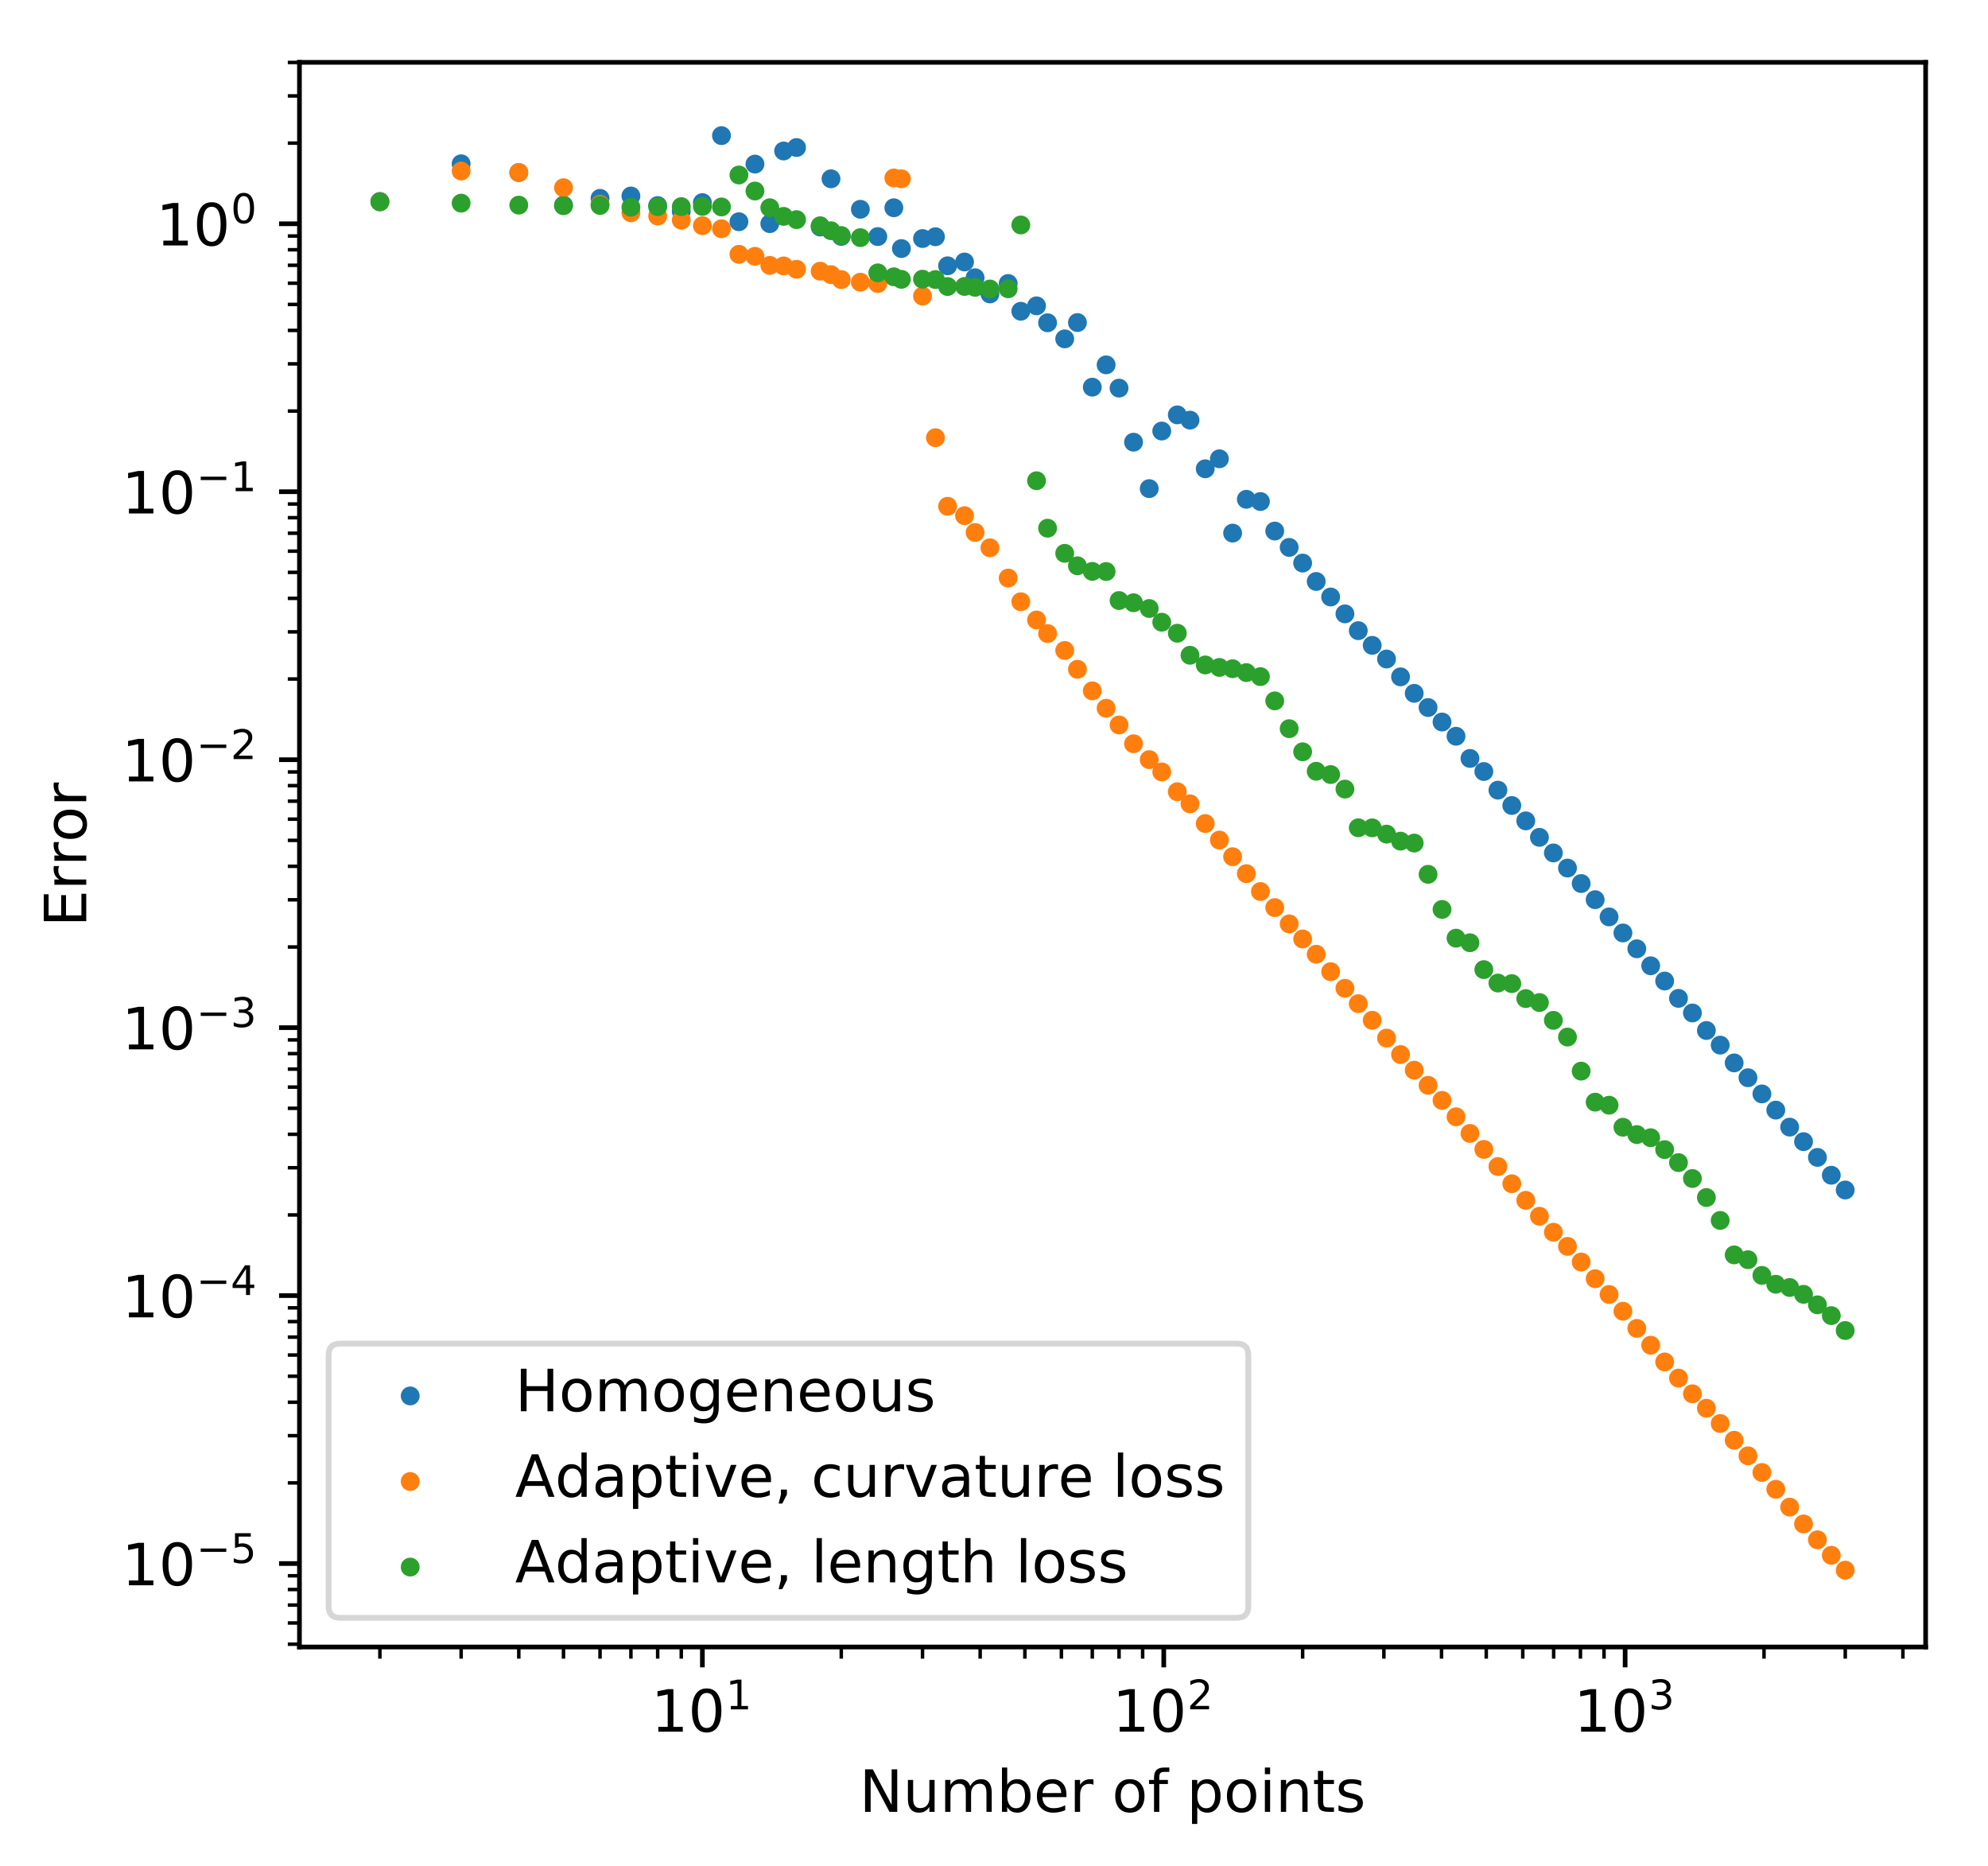 <?xml version="1.0" encoding="utf-8" standalone="no"?>
<!DOCTYPE svg PUBLIC "-//W3C//DTD SVG 1.1//EN"
  "http://www.w3.org/Graphics/SVG/1.1/DTD/svg11.dtd">
<!-- Created with matplotlib (https://matplotlib.org/) -->
<svg height="320.056pt" version="1.1" viewBox="0 0 341.078 320.056" width="341.078pt" xmlns="http://www.w3.org/2000/svg" xmlns:xlink="http://www.w3.org/1999/xlink">
 <defs>
  <style type="text/css">
*{stroke-linecap:butt;stroke-linejoin:round;}
  </style>
 </defs>
 <g id="figure_1">
  <g id="patch_1">
   <path d="M 0 320.056 
L 341.078 320.056 
L 341.078 0 
L 0 0 
z
" style="fill:#ffffff;"/>
  </g>
  <g id="axes_1">
   <g id="patch_2">
    <path d="M 51.378 282.5 
L 330.378 282.5 
L 330.378 10.7 
L 51.378 10.7 
z
" style="fill:#ffffff;"/>
   </g>
   <g id="PathCollection_1">
    <defs>
     <path d="M 0 1.118 
C 0.297 1.118 0.581 1 0.791 0.791 
C 1 0.581 1.118 0.297 1.118 0 
C 1.118 -0.297 1 -0.581 0.791 -0.791 
C 0.581 -1 0.297 -1.118 0 -1.118 
C -0.297 -1.118 -0.581 -1 -0.791 -0.791 
C -1 -0.581 -1.118 -0.297 -1.118 0 
C -1.118 0.297 -1 0.581 -0.791 0.791 
C -0.581 1 -0.297 1.118 0 1.118 
z
" id="mb1d0fa416d" style="stroke:#1f77b4;"/>
    </defs>
    <g clip-path="url(#p1024c289e6)">
     <use style="fill:#1f77b4;stroke:#1f77b4;" x="65.178" xlink:href="#mb1d0fa416d" y="34.55"/>
     <use style="fill:#1f77b4;stroke:#1f77b4;" x="79.117" xlink:href="#mb1d0fa416d" y="28.093"/>
     <use style="fill:#1f77b4;stroke:#1f77b4;" x="89.007" xlink:href="#mb1d0fa416d" y="29.596"/>
     <use style="fill:#1f77b4;stroke:#1f77b4;" x="96.678" xlink:href="#mb1d0fa416d" y="35.188"/>
     <use style="fill:#1f77b4;stroke:#1f77b4;" x="102.946" xlink:href="#mb1d0fa416d" y="34.021"/>
     <use style="fill:#1f77b4;stroke:#1f77b4;" x="108.245" xlink:href="#mb1d0fa416d" y="33.618"/>
     <use style="fill:#1f77b4;stroke:#1f77b4;" x="112.836" xlink:href="#mb1d0fa416d" y="35.255"/>
     <use style="fill:#1f77b4;stroke:#1f77b4;" x="116.885" xlink:href="#mb1d0fa416d" y="36.253"/>
     <use style="fill:#1f77b4;stroke:#1f77b4;" x="120.507" xlink:href="#mb1d0fa416d" y="34.754"/>
     <use style="fill:#1f77b4;stroke:#1f77b4;" x="123.783" xlink:href="#mb1d0fa416d" y="23.263"/>
     <use style="fill:#1f77b4;stroke:#1f77b4;" x="126.775" xlink:href="#mb1d0fa416d" y="38.034"/>
     <use style="fill:#1f77b4;stroke:#1f77b4;" x="129.526" xlink:href="#mb1d0fa416d" y="28.144"/>
     <use style="fill:#1f77b4;stroke:#1f77b4;" x="132.074" xlink:href="#mb1d0fa416d" y="38.36"/>
     <use style="fill:#1f77b4;stroke:#1f77b4;" x="134.446" xlink:href="#mb1d0fa416d" y="25.897"/>
     <use style="fill:#1f77b4;stroke:#1f77b4;" x="136.664" xlink:href="#mb1d0fa416d" y="25.306"/>
     <use style="fill:#1f77b4;stroke:#1f77b4;" x="140.713" xlink:href="#mb1d0fa416d" y="38.937"/>
     <use style="fill:#1f77b4;stroke:#1f77b4;" x="142.572" xlink:href="#mb1d0fa416d" y="30.668"/>
     <use style="fill:#1f77b4;stroke:#1f77b4;" x="144.336" xlink:href="#mb1d0fa416d" y="40.552"/>
     <use style="fill:#1f77b4;stroke:#1f77b4;" x="147.612" xlink:href="#mb1d0fa416d" y="35.897"/>
     <use style="fill:#1f77b4;stroke:#1f77b4;" x="150.603" xlink:href="#mb1d0fa416d" y="40.58"/>
     <use style="fill:#1f77b4;stroke:#1f77b4;" x="153.355" xlink:href="#mb1d0fa416d" y="35.636"/>
     <use style="fill:#1f77b4;stroke:#1f77b4;" x="154.652" xlink:href="#mb1d0fa416d" y="42.633"/>
     <use style="fill:#1f77b4;stroke:#1f77b4;" x="158.275" xlink:href="#mb1d0fa416d" y="40.916"/>
     <use style="fill:#1f77b4;stroke:#1f77b4;" x="160.493" xlink:href="#mb1d0fa416d" y="40.609"/>
     <use style="fill:#1f77b4;stroke:#1f77b4;" x="162.577" xlink:href="#mb1d0fa416d" y="45.594"/>
     <use style="fill:#1f77b4;stroke:#1f77b4;" x="165.484" xlink:href="#mb1d0fa416d" y="44.937"/>
     <use style="fill:#1f77b4;stroke:#1f77b4;" x="167.294" xlink:href="#mb1d0fa416d" y="47.64"/>
     <use style="fill:#1f77b4;stroke:#1f77b4;" x="169.842" xlink:href="#mb1d0fa416d" y="50.416"/>
     <use style="fill:#1f77b4;stroke:#1f77b4;" x="172.969" xlink:href="#mb1d0fa416d" y="48.625"/>
     <use style="fill:#1f77b4;stroke:#1f77b4;" x="175.141" xlink:href="#mb1d0fa416d" y="53.388"/>
     <use style="fill:#1f77b4;stroke:#1f77b4;" x="177.839" xlink:href="#mb1d0fa416d" y="52.46"/>
     <use style="fill:#1f77b4;stroke:#1f77b4;" x="179.732" xlink:href="#mb1d0fa416d" y="55.364"/>
     <use style="fill:#1f77b4;stroke:#1f77b4;" x="182.672" xlink:href="#mb1d0fa416d" y="58.125"/>
     <use style="fill:#1f77b4;stroke:#1f77b4;" x="184.855" xlink:href="#mb1d0fa416d" y="55.326"/>
     <use style="fill:#1f77b4;stroke:#1f77b4;" x="187.403" xlink:href="#mb1d0fa416d" y="66.409"/>
     <use style="fill:#1f77b4;stroke:#1f77b4;" x="189.775" xlink:href="#mb1d0fa416d" y="62.58"/>
     <use style="fill:#1f77b4;stroke:#1f77b4;" x="191.993" xlink:href="#mb1d0fa416d" y="66.571"/>
     <use style="fill:#1f77b4;stroke:#1f77b4;" x="194.479" xlink:href="#mb1d0fa416d" y="75.846"/>
     <use style="fill:#1f77b4;stroke:#1f77b4;" x="197.17" xlink:href="#mb1d0fa416d" y="83.81"/>
     <use style="fill:#1f77b4;stroke:#1f77b4;" x="199.319" xlink:href="#mb1d0fa416d" y="73.935"/>
     <use style="fill:#1f77b4;stroke:#1f77b4;" x="201.99" xlink:href="#mb1d0fa416d" y="71.16"/>
     <use style="fill:#1f77b4;stroke:#1f77b4;" x="204.169" xlink:href="#mb1d0fa416d" y="72.062"/>
     <use style="fill:#1f77b4;stroke:#1f77b4;" x="206.781" xlink:href="#mb1d0fa416d" y="80.409"/>
     <use style="fill:#1f77b4;stroke:#1f77b4;" x="209.209" xlink:href="#mb1d0fa416d" y="78.695"/>
     <use style="fill:#1f77b4;stroke:#1f77b4;" x="211.476" xlink:href="#mb1d0fa416d" y="91.441"/>
     <use style="fill:#1f77b4;stroke:#1f77b4;" x="213.832" xlink:href="#mb1d0fa416d" y="85.64"/>
     <use style="fill:#1f77b4;stroke:#1f77b4;" x="216.249" xlink:href="#mb1d0fa416d" y="86.024"/>
     <use style="fill:#1f77b4;stroke:#1f77b4;" x="218.706" xlink:href="#mb1d0fa416d" y="91.089"/>
     <use style="fill:#1f77b4;stroke:#1f77b4;" x="221.183" xlink:href="#mb1d0fa416d" y="93.892"/>
     <use style="fill:#1f77b4;stroke:#1f77b4;" x="223.493" xlink:href="#mb1d0fa416d" y="96.58"/>
     <use style="fill:#1f77b4;stroke:#1f77b4;" x="225.819" xlink:href="#mb1d0fa416d" y="99.735"/>
     <use style="fill:#1f77b4;stroke:#1f77b4;" x="228.298" xlink:href="#mb1d0fa416d" y="102.4"/>
     <use style="fill:#1f77b4;stroke:#1f77b4;" x="230.749" xlink:href="#mb1d0fa416d" y="105.294"/>
     <use style="fill:#1f77b4;stroke:#1f77b4;" x="233.038" xlink:href="#mb1d0fa416d" y="108.175"/>
     <use style="fill:#1f77b4;stroke:#1f77b4;" x="235.427" xlink:href="#mb1d0fa416d" y="110.695"/>
     <use style="fill:#1f77b4;stroke:#1f77b4;" x="237.887" xlink:href="#mb1d0fa416d" y="113.039"/>
     <use style="fill:#1f77b4;stroke:#1f77b4;" x="240.289" xlink:href="#mb1d0fa416d" y="116.097"/>
     <use style="fill:#1f77b4;stroke:#1f77b4;" x="242.633" xlink:href="#mb1d0fa416d" y="118.924"/>
     <use style="fill:#1f77b4;stroke:#1f77b4;" x="245.012" xlink:href="#mb1d0fa416d" y="121.361"/>
     <use style="fill:#1f77b4;stroke:#1f77b4;" x="247.408" xlink:href="#mb1d0fa416d" y="123.845"/>
     <use style="fill:#1f77b4;stroke:#1f77b4;" x="249.808" xlink:href="#mb1d0fa416d" y="126.284"/>
     <use style="fill:#1f77b4;stroke:#1f77b4;" x="252.201" xlink:href="#mb1d0fa416d" y="130.091"/>
     <use style="fill:#1f77b4;stroke:#1f77b4;" x="254.578" xlink:href="#mb1d0fa416d" y="132.334"/>
     <use style="fill:#1f77b4;stroke:#1f77b4;" x="256.996" xlink:href="#mb1d0fa416d" y="135.531"/>
     <use style="fill:#1f77b4;stroke:#1f77b4;" x="259.377" xlink:href="#mb1d0fa416d" y="138.163"/>
     <use style="fill:#1f77b4;stroke:#1f77b4;" x="261.773" xlink:href="#mb1d0fa416d" y="140.801"/>
     <use style="fill:#1f77b4;stroke:#1f77b4;" x="264.118" xlink:href="#mb1d0fa416d" y="143.626"/>
     <use style="fill:#1f77b4;stroke:#1f77b4;" x="266.511" xlink:href="#mb1d0fa416d" y="146.302"/>
     <use style="fill:#1f77b4;stroke:#1f77b4;" x="268.932" xlink:href="#mb1d0fa416d" y="148.893"/>
     <use style="fill:#1f77b4;stroke:#1f77b4;" x="271.28" xlink:href="#mb1d0fa416d" y="151.552"/>
     <use style="fill:#1f77b4;stroke:#1f77b4;" x="273.677" xlink:href="#mb1d0fa416d" y="154.318"/>
     <use style="fill:#1f77b4;stroke:#1f77b4;" x="276.067" xlink:href="#mb1d0fa416d" y="157.273"/>
     <use style="fill:#1f77b4;stroke:#1f77b4;" x="278.442" xlink:href="#mb1d0fa416d" y="160.029"/>
     <use style="fill:#1f77b4;stroke:#1f77b4;" x="280.825" xlink:href="#mb1d0fa416d" y="162.742"/>
     <use style="fill:#1f77b4;stroke:#1f77b4;" x="283.206" xlink:href="#mb1d0fa416d" y="165.656"/>
     <use style="fill:#1f77b4;stroke:#1f77b4;" x="285.602" xlink:href="#mb1d0fa416d" y="168.272"/>
     <use style="fill:#1f77b4;stroke:#1f77b4;" x="287.973" xlink:href="#mb1d0fa416d" y="171.245"/>
     <use style="fill:#1f77b4;stroke:#1f77b4;" x="290.365" xlink:href="#mb1d0fa416d" y="173.751"/>
     <use style="fill:#1f77b4;stroke:#1f77b4;" x="292.761" xlink:href="#mb1d0fa416d" y="176.756"/>
     <use style="fill:#1f77b4;stroke:#1f77b4;" x="295.13" xlink:href="#mb1d0fa416d" y="179.266"/>
     <use style="fill:#1f77b4;stroke:#1f77b4;" x="297.526" xlink:href="#mb1d0fa416d" y="182.314"/>
     <use style="fill:#1f77b4;stroke:#1f77b4;" x="299.896" xlink:href="#mb1d0fa416d" y="184.86"/>
     <use style="fill:#1f77b4;stroke:#1f77b4;" x="302.288" xlink:href="#mb1d0fa416d" y="187.635"/>
     <use style="fill:#1f77b4;stroke:#1f77b4;" x="304.67" xlink:href="#mb1d0fa416d" y="190.411"/>
     <use style="fill:#1f77b4;stroke:#1f77b4;" x="307.05" xlink:href="#mb1d0fa416d" y="193.33"/>
     <use style="fill:#1f77b4;stroke:#1f77b4;" x="309.43" xlink:href="#mb1d0fa416d" y="195.824"/>
     <use style="fill:#1f77b4;stroke:#1f77b4;" x="311.815" xlink:href="#mb1d0fa416d" y="198.524"/>
     <use style="fill:#1f77b4;stroke:#1f77b4;" x="314.193" xlink:href="#mb1d0fa416d" y="201.584"/>
     <use style="fill:#1f77b4;stroke:#1f77b4;" x="316.578" xlink:href="#mb1d0fa416d" y="204.115"/>
    </g>
   </g>
   <g id="PathCollection_2">
    <defs>
     <path d="M 0 1.118 
C 0.297 1.118 0.581 1 0.791 0.791 
C 1 0.581 1.118 0.297 1.118 0 
C 1.118 -0.297 1 -0.581 0.791 -0.791 
C 0.581 -1 0.297 -1.118 0 -1.118 
C -0.297 -1.118 -0.581 -1 -0.791 -0.791 
C -1 -0.581 -1.118 -0.297 -1.118 0 
C -1.118 0.297 -1 0.581 -0.791 0.791 
C -0.581 1 -0.297 1.118 0 1.118 
z
" id="m6fca819100" style="stroke:#ff7f0e;"/>
    </defs>
    <g clip-path="url(#p1024c289e6)">
     <use style="fill:#ff7f0e;stroke:#ff7f0e;" x="65.178" xlink:href="#m6fca819100" y="34.607"/>
     <use style="fill:#ff7f0e;stroke:#ff7f0e;" x="79.117" xlink:href="#m6fca819100" y="29.338"/>
     <use style="fill:#ff7f0e;stroke:#ff7f0e;" x="89.007" xlink:href="#m6fca819100" y="29.586"/>
     <use style="fill:#ff7f0e;stroke:#ff7f0e;" x="96.678" xlink:href="#m6fca819100" y="32.195"/>
     <use style="fill:#ff7f0e;stroke:#ff7f0e;" x="102.946" xlink:href="#m6fca819100" y="35.045"/>
     <use style="fill:#ff7f0e;stroke:#ff7f0e;" x="108.245" xlink:href="#m6fca819100" y="36.501"/>
     <use style="fill:#ff7f0e;stroke:#ff7f0e;" x="112.836" xlink:href="#m6fca819100" y="37.058"/>
     <use style="fill:#ff7f0e;stroke:#ff7f0e;" x="116.885" xlink:href="#m6fca819100" y="37.766"/>
     <use style="fill:#ff7f0e;stroke:#ff7f0e;" x="120.507" xlink:href="#m6fca819100" y="38.71"/>
     <use style="fill:#ff7f0e;stroke:#ff7f0e;" x="123.783" xlink:href="#m6fca819100" y="39.237"/>
     <use style="fill:#ff7f0e;stroke:#ff7f0e;" x="126.775" xlink:href="#m6fca819100" y="43.621"/>
     <use style="fill:#ff7f0e;stroke:#ff7f0e;" x="129.526" xlink:href="#m6fca819100" y="43.964"/>
     <use style="fill:#ff7f0e;stroke:#ff7f0e;" x="132.074" xlink:href="#m6fca819100" y="45.522"/>
     <use style="fill:#ff7f0e;stroke:#ff7f0e;" x="134.446" xlink:href="#m6fca819100" y="45.614"/>
     <use style="fill:#ff7f0e;stroke:#ff7f0e;" x="136.664" xlink:href="#m6fca819100" y="46.191"/>
     <use style="fill:#ff7f0e;stroke:#ff7f0e;" x="140.713" xlink:href="#m6fca819100" y="46.515"/>
     <use style="fill:#ff7f0e;stroke:#ff7f0e;" x="142.572" xlink:href="#m6fca819100" y="47.111"/>
     <use style="fill:#ff7f0e;stroke:#ff7f0e;" x="144.336" xlink:href="#m6fca819100" y="47.958"/>
     <use style="fill:#ff7f0e;stroke:#ff7f0e;" x="147.612" xlink:href="#m6fca819100" y="48.403"/>
     <use style="fill:#ff7f0e;stroke:#ff7f0e;" x="150.603" xlink:href="#m6fca819100" y="48.637"/>
     <use style="fill:#ff7f0e;stroke:#ff7f0e;" x="153.355" xlink:href="#m6fca819100" y="30.527"/>
     <use style="fill:#ff7f0e;stroke:#ff7f0e;" x="154.652" xlink:href="#m6fca819100" y="30.672"/>
     <use style="fill:#ff7f0e;stroke:#ff7f0e;" x="158.275" xlink:href="#m6fca819100" y="50.787"/>
     <use style="fill:#ff7f0e;stroke:#ff7f0e;" x="160.493" xlink:href="#m6fca819100" y="75.077"/>
     <use style="fill:#ff7f0e;stroke:#ff7f0e;" x="162.577" xlink:href="#m6fca819100" y="86.842"/>
     <use style="fill:#ff7f0e;stroke:#ff7f0e;" x="165.484" xlink:href="#m6fca819100" y="88.455"/>
     <use style="fill:#ff7f0e;stroke:#ff7f0e;" x="167.294" xlink:href="#m6fca819100" y="91.331"/>
     <use style="fill:#ff7f0e;stroke:#ff7f0e;" x="169.842" xlink:href="#m6fca819100" y="93.962"/>
     <use style="fill:#ff7f0e;stroke:#ff7f0e;" x="172.969" xlink:href="#m6fca819100" y="99.153"/>
     <use style="fill:#ff7f0e;stroke:#ff7f0e;" x="175.141" xlink:href="#m6fca819100" y="103.214"/>
     <use style="fill:#ff7f0e;stroke:#ff7f0e;" x="177.839" xlink:href="#m6fca819100" y="106.342"/>
     <use style="fill:#ff7f0e;stroke:#ff7f0e;" x="179.732" xlink:href="#m6fca819100" y="108.673"/>
     <use style="fill:#ff7f0e;stroke:#ff7f0e;" x="182.672" xlink:href="#m6fca819100" y="111.568"/>
     <use style="fill:#ff7f0e;stroke:#ff7f0e;" x="184.855" xlink:href="#m6fca819100" y="114.801"/>
     <use style="fill:#ff7f0e;stroke:#ff7f0e;" x="187.403" xlink:href="#m6fca819100" y="118.496"/>
     <use style="fill:#ff7f0e;stroke:#ff7f0e;" x="189.775" xlink:href="#m6fca819100" y="121.484"/>
     <use style="fill:#ff7f0e;stroke:#ff7f0e;" x="191.993" xlink:href="#m6fca819100" y="124.351"/>
     <use style="fill:#ff7f0e;stroke:#ff7f0e;" x="194.479" xlink:href="#m6fca819100" y="127.572"/>
     <use style="fill:#ff7f0e;stroke:#ff7f0e;" x="197.17" xlink:href="#m6fca819100" y="130.297"/>
     <use style="fill:#ff7f0e;stroke:#ff7f0e;" x="199.319" xlink:href="#m6fca819100" y="132.405"/>
     <use style="fill:#ff7f0e;stroke:#ff7f0e;" x="201.99" xlink:href="#m6fca819100" y="135.802"/>
     <use style="fill:#ff7f0e;stroke:#ff7f0e;" x="204.169" xlink:href="#m6fca819100" y="137.879"/>
     <use style="fill:#ff7f0e;stroke:#ff7f0e;" x="206.781" xlink:href="#m6fca819100" y="141.262"/>
     <use style="fill:#ff7f0e;stroke:#ff7f0e;" x="209.209" xlink:href="#m6fca819100" y="144.096"/>
     <use style="fill:#ff7f0e;stroke:#ff7f0e;" x="211.476" xlink:href="#m6fca819100" y="146.95"/>
     <use style="fill:#ff7f0e;stroke:#ff7f0e;" x="213.832" xlink:href="#m6fca819100" y="149.855"/>
     <use style="fill:#ff7f0e;stroke:#ff7f0e;" x="216.249" xlink:href="#m6fca819100" y="152.922"/>
     <use style="fill:#ff7f0e;stroke:#ff7f0e;" x="218.706" xlink:href="#m6fca819100" y="155.68"/>
     <use style="fill:#ff7f0e;stroke:#ff7f0e;" x="221.183" xlink:href="#m6fca819100" y="158.469"/>
     <use style="fill:#ff7f0e;stroke:#ff7f0e;" x="223.493" xlink:href="#m6fca819100" y="161.056"/>
     <use style="fill:#ff7f0e;stroke:#ff7f0e;" x="225.819" xlink:href="#m6fca819100" y="163.676"/>
     <use style="fill:#ff7f0e;stroke:#ff7f0e;" x="228.298" xlink:href="#m6fca819100" y="166.668"/>
     <use style="fill:#ff7f0e;stroke:#ff7f0e;" x="230.749" xlink:href="#m6fca819100" y="169.517"/>
     <use style="fill:#ff7f0e;stroke:#ff7f0e;" x="233.038" xlink:href="#m6fca819100" y="172.154"/>
     <use style="fill:#ff7f0e;stroke:#ff7f0e;" x="235.427" xlink:href="#m6fca819100" y="175.005"/>
     <use style="fill:#ff7f0e;stroke:#ff7f0e;" x="237.887" xlink:href="#m6fca819100" y="178.058"/>
     <use style="fill:#ff7f0e;stroke:#ff7f0e;" x="240.289" xlink:href="#m6fca819100" y="180.883"/>
     <use style="fill:#ff7f0e;stroke:#ff7f0e;" x="242.633" xlink:href="#m6fca819100" y="183.562"/>
     <use style="fill:#ff7f0e;stroke:#ff7f0e;" x="245.012" xlink:href="#m6fca819100" y="186.162"/>
     <use style="fill:#ff7f0e;stroke:#ff7f0e;" x="247.408" xlink:href="#m6fca819100" y="188.745"/>
     <use style="fill:#ff7f0e;stroke:#ff7f0e;" x="249.808" xlink:href="#m6fca819100" y="191.561"/>
     <use style="fill:#ff7f0e;stroke:#ff7f0e;" x="252.201" xlink:href="#m6fca819100" y="194.413"/>
     <use style="fill:#ff7f0e;stroke:#ff7f0e;" x="254.578" xlink:href="#m6fca819100" y="197.151"/>
     <use style="fill:#ff7f0e;stroke:#ff7f0e;" x="256.996" xlink:href="#m6fca819100" y="200.091"/>
     <use style="fill:#ff7f0e;stroke:#ff7f0e;" x="259.377" xlink:href="#m6fca819100" y="203.043"/>
     <use style="fill:#ff7f0e;stroke:#ff7f0e;" x="261.773" xlink:href="#m6fca819100" y="205.89"/>
     <use style="fill:#ff7f0e;stroke:#ff7f0e;" x="264.118" xlink:href="#m6fca819100" y="208.619"/>
     <use style="fill:#ff7f0e;stroke:#ff7f0e;" x="266.511" xlink:href="#m6fca819100" y="211.36"/>
     <use style="fill:#ff7f0e;stroke:#ff7f0e;" x="268.932" xlink:href="#m6fca819100" y="213.786"/>
     <use style="fill:#ff7f0e;stroke:#ff7f0e;" x="271.28" xlink:href="#m6fca819100" y="216.469"/>
     <use style="fill:#ff7f0e;stroke:#ff7f0e;" x="273.677" xlink:href="#m6fca819100" y="219.329"/>
     <use style="fill:#ff7f0e;stroke:#ff7f0e;" x="276.067" xlink:href="#m6fca819100" y="222.037"/>
     <use style="fill:#ff7f0e;stroke:#ff7f0e;" x="278.442" xlink:href="#m6fca819100" y="224.911"/>
     <use style="fill:#ff7f0e;stroke:#ff7f0e;" x="280.825" xlink:href="#m6fca819100" y="227.853"/>
     <use style="fill:#ff7f0e;stroke:#ff7f0e;" x="283.206" xlink:href="#m6fca819100" y="230.739"/>
     <use style="fill:#ff7f0e;stroke:#ff7f0e;" x="285.602" xlink:href="#m6fca819100" y="233.609"/>
     <use style="fill:#ff7f0e;stroke:#ff7f0e;" x="287.973" xlink:href="#m6fca819100" y="236.38"/>
     <use style="fill:#ff7f0e;stroke:#ff7f0e;" x="290.365" xlink:href="#m6fca819100" y="239.072"/>
     <use style="fill:#ff7f0e;stroke:#ff7f0e;" x="292.761" xlink:href="#m6fca819100" y="241.548"/>
     <use style="fill:#ff7f0e;stroke:#ff7f0e;" x="295.13" xlink:href="#m6fca819100" y="244.171"/>
     <use style="fill:#ff7f0e;stroke:#ff7f0e;" x="297.526" xlink:href="#m6fca819100" y="247.041"/>
     <use style="fill:#ff7f0e;stroke:#ff7f0e;" x="299.896" xlink:href="#m6fca819100" y="249.715"/>
     <use style="fill:#ff7f0e;stroke:#ff7f0e;" x="302.288" xlink:href="#m6fca819100" y="252.569"/>
     <use style="fill:#ff7f0e;stroke:#ff7f0e;" x="304.67" xlink:href="#m6fca819100" y="255.453"/>
     <use style="fill:#ff7f0e;stroke:#ff7f0e;" x="307.05" xlink:href="#m6fca819100" y="258.509"/>
     <use style="fill:#ff7f0e;stroke:#ff7f0e;" x="309.43" xlink:href="#m6fca819100" y="261.395"/>
     <use style="fill:#ff7f0e;stroke:#ff7f0e;" x="311.815" xlink:href="#m6fca819100" y="264.118"/>
     <use style="fill:#ff7f0e;stroke:#ff7f0e;" x="314.193" xlink:href="#m6fca819100" y="266.773"/>
     <use style="fill:#ff7f0e;stroke:#ff7f0e;" x="316.578" xlink:href="#m6fca819100" y="269.325"/>
    </g>
   </g>
   <g id="PathCollection_3">
    <defs>
     <path d="M 0 1.118 
C 0.297 1.118 0.581 1 0.791 0.791 
C 1 0.581 1.118 0.297 1.118 0 
C 1.118 -0.297 1 -0.581 0.791 -0.791 
C 0.581 -1 0.297 -1.118 0 -1.118 
C -0.297 -1.118 -0.581 -1 -0.791 -0.791 
C -1 -0.581 -1.118 -0.297 -1.118 0 
C -1.118 0.297 -1 0.581 -0.791 0.791 
C -0.581 1 -0.297 1.118 0 1.118 
z
" id="m0c298a932e" style="stroke:#2ca02c;"/>
    </defs>
    <g clip-path="url(#p1024c289e6)">
     <use style="fill:#2ca02c;stroke:#2ca02c;" x="65.178" xlink:href="#m0c298a932e" y="34.628"/>
     <use style="fill:#2ca02c;stroke:#2ca02c;" x="79.117" xlink:href="#m0c298a932e" y="34.845"/>
     <use style="fill:#2ca02c;stroke:#2ca02c;" x="89.007" xlink:href="#m0c298a932e" y="35.186"/>
     <use style="fill:#2ca02c;stroke:#2ca02c;" x="96.678" xlink:href="#m0c298a932e" y="35.289"/>
     <use style="fill:#2ca02c;stroke:#2ca02c;" x="102.946" xlink:href="#m0c298a932e" y="35.239"/>
     <use style="fill:#2ca02c;stroke:#2ca02c;" x="108.245" xlink:href="#m0c298a932e" y="35.543"/>
     <use style="fill:#2ca02c;stroke:#2ca02c;" x="112.836" xlink:href="#m0c298a932e" y="35.451"/>
     <use style="fill:#2ca02c;stroke:#2ca02c;" x="116.885" xlink:href="#m0c298a932e" y="35.44"/>
     <use style="fill:#2ca02c;stroke:#2ca02c;" x="120.507" xlink:href="#m0c298a932e" y="35.406"/>
     <use style="fill:#2ca02c;stroke:#2ca02c;" x="123.783" xlink:href="#m0c298a932e" y="35.494"/>
     <use style="fill:#2ca02c;stroke:#2ca02c;" x="126.775" xlink:href="#m0c298a932e" y="30.014"/>
     <use style="fill:#2ca02c;stroke:#2ca02c;" x="129.526" xlink:href="#m0c298a932e" y="32.765"/>
     <use style="fill:#2ca02c;stroke:#2ca02c;" x="132.074" xlink:href="#m0c298a932e" y="35.631"/>
     <use style="fill:#2ca02c;stroke:#2ca02c;" x="134.446" xlink:href="#m0c298a932e" y="37.113"/>
     <use style="fill:#2ca02c;stroke:#2ca02c;" x="136.664" xlink:href="#m0c298a932e" y="37.672"/>
     <use style="fill:#2ca02c;stroke:#2ca02c;" x="140.713" xlink:href="#m0c298a932e" y="38.721"/>
     <use style="fill:#2ca02c;stroke:#2ca02c;" x="142.572" xlink:href="#m0c298a932e" y="39.575"/>
     <use style="fill:#2ca02c;stroke:#2ca02c;" x="144.336" xlink:href="#m0c298a932e" y="40.398"/>
     <use style="fill:#2ca02c;stroke:#2ca02c;" x="147.612" xlink:href="#m0c298a932e" y="40.763"/>
     <use style="fill:#2ca02c;stroke:#2ca02c;" x="150.603" xlink:href="#m0c298a932e" y="46.804"/>
     <use style="fill:#2ca02c;stroke:#2ca02c;" x="153.355" xlink:href="#m0c298a932e" y="47.479"/>
     <use style="fill:#2ca02c;stroke:#2ca02c;" x="154.652" xlink:href="#m0c298a932e" y="47.913"/>
     <use style="fill:#2ca02c;stroke:#2ca02c;" x="158.275" xlink:href="#m0c298a932e" y="47.887"/>
     <use style="fill:#2ca02c;stroke:#2ca02c;" x="160.493" xlink:href="#m0c298a932e" y="47.951"/>
     <use style="fill:#2ca02c;stroke:#2ca02c;" x="162.577" xlink:href="#m0c298a932e" y="49.146"/>
     <use style="fill:#2ca02c;stroke:#2ca02c;" x="165.484" xlink:href="#m0c298a932e" y="49.131"/>
     <use style="fill:#2ca02c;stroke:#2ca02c;" x="167.294" xlink:href="#m0c298a932e" y="49.28"/>
     <use style="fill:#2ca02c;stroke:#2ca02c;" x="169.842" xlink:href="#m0c298a932e" y="49.573"/>
     <use style="fill:#2ca02c;stroke:#2ca02c;" x="172.969" xlink:href="#m0c298a932e" y="49.535"/>
     <use style="fill:#2ca02c;stroke:#2ca02c;" x="175.141" xlink:href="#m0c298a932e" y="38.587"/>
     <use style="fill:#2ca02c;stroke:#2ca02c;" x="177.839" xlink:href="#m0c298a932e" y="82.46"/>
     <use style="fill:#2ca02c;stroke:#2ca02c;" x="179.732" xlink:href="#m0c298a932e" y="90.599"/>
     <use style="fill:#2ca02c;stroke:#2ca02c;" x="182.672" xlink:href="#m0c298a932e" y="94.911"/>
     <use style="fill:#2ca02c;stroke:#2ca02c;" x="184.855" xlink:href="#m0c298a932e" y="97.046"/>
     <use style="fill:#2ca02c;stroke:#2ca02c;" x="187.403" xlink:href="#m0c298a932e" y="98.006"/>
     <use style="fill:#2ca02c;stroke:#2ca02c;" x="189.775" xlink:href="#m0c298a932e" y="98.031"/>
     <use style="fill:#2ca02c;stroke:#2ca02c;" x="191.993" xlink:href="#m0c298a932e" y="103.008"/>
     <use style="fill:#2ca02c;stroke:#2ca02c;" x="194.479" xlink:href="#m0c298a932e" y="103.388"/>
     <use style="fill:#2ca02c;stroke:#2ca02c;" x="197.17" xlink:href="#m0c298a932e" y="104.372"/>
     <use style="fill:#2ca02c;stroke:#2ca02c;" x="199.319" xlink:href="#m0c298a932e" y="106.724"/>
     <use style="fill:#2ca02c;stroke:#2ca02c;" x="201.99" xlink:href="#m0c298a932e" y="108.615"/>
     <use style="fill:#2ca02c;stroke:#2ca02c;" x="204.169" xlink:href="#m0c298a932e" y="112.393"/>
     <use style="fill:#2ca02c;stroke:#2ca02c;" x="206.781" xlink:href="#m0c298a932e" y="114.055"/>
     <use style="fill:#2ca02c;stroke:#2ca02c;" x="209.209" xlink:href="#m0c298a932e" y="114.481"/>
     <use style="fill:#2ca02c;stroke:#2ca02c;" x="211.476" xlink:href="#m0c298a932e" y="114.701"/>
     <use style="fill:#2ca02c;stroke:#2ca02c;" x="213.832" xlink:href="#m0c298a932e" y="115.365"/>
     <use style="fill:#2ca02c;stroke:#2ca02c;" x="216.249" xlink:href="#m0c298a932e" y="116.058"/>
     <use style="fill:#2ca02c;stroke:#2ca02c;" x="218.706" xlink:href="#m0c298a932e" y="120.221"/>
     <use style="fill:#2ca02c;stroke:#2ca02c;" x="221.183" xlink:href="#m0c298a932e" y="124.986"/>
     <use style="fill:#2ca02c;stroke:#2ca02c;" x="223.493" xlink:href="#m0c298a932e" y="128.956"/>
     <use style="fill:#2ca02c;stroke:#2ca02c;" x="225.819" xlink:href="#m0c298a932e" y="132.291"/>
     <use style="fill:#2ca02c;stroke:#2ca02c;" x="228.298" xlink:href="#m0c298a932e" y="132.855"/>
     <use style="fill:#2ca02c;stroke:#2ca02c;" x="230.749" xlink:href="#m0c298a932e" y="135.35"/>
     <use style="fill:#2ca02c;stroke:#2ca02c;" x="233.038" xlink:href="#m0c298a932e" y="141.987"/>
     <use style="fill:#2ca02c;stroke:#2ca02c;" x="235.427" xlink:href="#m0c298a932e" y="141.998"/>
     <use style="fill:#2ca02c;stroke:#2ca02c;" x="237.887" xlink:href="#m0c298a932e" y="143.072"/>
     <use style="fill:#2ca02c;stroke:#2ca02c;" x="240.289" xlink:href="#m0c298a932e" y="144.277"/>
     <use style="fill:#2ca02c;stroke:#2ca02c;" x="242.633" xlink:href="#m0c298a932e" y="144.607"/>
     <use style="fill:#2ca02c;stroke:#2ca02c;" x="245.012" xlink:href="#m0c298a932e" y="149.969"/>
     <use style="fill:#2ca02c;stroke:#2ca02c;" x="247.408" xlink:href="#m0c298a932e" y="155.99"/>
     <use style="fill:#2ca02c;stroke:#2ca02c;" x="249.808" xlink:href="#m0c298a932e" y="160.919"/>
     <use style="fill:#2ca02c;stroke:#2ca02c;" x="252.201" xlink:href="#m0c298a932e" y="161.705"/>
     <use style="fill:#2ca02c;stroke:#2ca02c;" x="254.578" xlink:href="#m0c298a932e" y="166.315"/>
     <use style="fill:#2ca02c;stroke:#2ca02c;" x="256.996" xlink:href="#m0c298a932e" y="168.616"/>
     <use style="fill:#2ca02c;stroke:#2ca02c;" x="259.377" xlink:href="#m0c298a932e" y="168.718"/>
     <use style="fill:#2ca02c;stroke:#2ca02c;" x="261.773" xlink:href="#m0c298a932e" y="171.28"/>
     <use style="fill:#2ca02c;stroke:#2ca02c;" x="264.118" xlink:href="#m0c298a932e" y="171.959"/>
     <use style="fill:#2ca02c;stroke:#2ca02c;" x="266.511" xlink:href="#m0c298a932e" y="175.015"/>
     <use style="fill:#2ca02c;stroke:#2ca02c;" x="268.932" xlink:href="#m0c298a932e" y="177.882"/>
     <use style="fill:#2ca02c;stroke:#2ca02c;" x="271.28" xlink:href="#m0c298a932e" y="183.726"/>
     <use style="fill:#2ca02c;stroke:#2ca02c;" x="273.677" xlink:href="#m0c298a932e" y="189.045"/>
     <use style="fill:#2ca02c;stroke:#2ca02c;" x="276.067" xlink:href="#m0c298a932e" y="189.572"/>
     <use style="fill:#2ca02c;stroke:#2ca02c;" x="278.442" xlink:href="#m0c298a932e" y="193.351"/>
     <use style="fill:#2ca02c;stroke:#2ca02c;" x="280.825" xlink:href="#m0c298a932e" y="194.607"/>
     <use style="fill:#2ca02c;stroke:#2ca02c;" x="283.206" xlink:href="#m0c298a932e" y="195.149"/>
     <use style="fill:#2ca02c;stroke:#2ca02c;" x="285.602" xlink:href="#m0c298a932e" y="197.187"/>
     <use style="fill:#2ca02c;stroke:#2ca02c;" x="287.973" xlink:href="#m0c298a932e" y="199.418"/>
     <use style="fill:#2ca02c;stroke:#2ca02c;" x="290.365" xlink:href="#m0c298a932e" y="202.145"/>
     <use style="fill:#2ca02c;stroke:#2ca02c;" x="292.761" xlink:href="#m0c298a932e" y="205.404"/>
     <use style="fill:#2ca02c;stroke:#2ca02c;" x="295.13" xlink:href="#m0c298a932e" y="209.335"/>
     <use style="fill:#2ca02c;stroke:#2ca02c;" x="297.526" xlink:href="#m0c298a932e" y="215.246"/>
     <use style="fill:#2ca02c;stroke:#2ca02c;" x="299.896" xlink:href="#m0c298a932e" y="216.072"/>
     <use style="fill:#2ca02c;stroke:#2ca02c;" x="302.288" xlink:href="#m0c298a932e" y="218.763"/>
     <use style="fill:#2ca02c;stroke:#2ca02c;" x="304.67" xlink:href="#m0c298a932e" y="220.281"/>
     <use style="fill:#2ca02c;stroke:#2ca02c;" x="307.05" xlink:href="#m0c298a932e" y="220.838"/>
     <use style="fill:#2ca02c;stroke:#2ca02c;" x="309.43" xlink:href="#m0c298a932e" y="222.012"/>
     <use style="fill:#2ca02c;stroke:#2ca02c;" x="311.815" xlink:href="#m0c298a932e" y="223.812"/>
     <use style="fill:#2ca02c;stroke:#2ca02c;" x="314.193" xlink:href="#m0c298a932e" y="225.664"/>
     <use style="fill:#2ca02c;stroke:#2ca02c;" x="316.578" xlink:href="#m0c298a932e" y="228.221"/>
    </g>
   </g>
   <g id="matplotlib.axis_1">
    <g id="xtick_1">
     <g id="line2d_1">
      <defs>
       <path d="M 0 0 
L 0 3.5 
" id="m99f02cb2e2" style="stroke:#000000;stroke-width:0.8;"/>
      </defs>
      <g>
       <use style="stroke:#000000;stroke-width:0.8;" x="120.507" xlink:href="#m99f02cb2e2" y="282.5"/>
      </g>
     </g>
     <g id="text_1">
      <!-- $\mathdefault{10^{1}}$ -->
      <defs>
       <path d="M 12.406 8.297 
L 28.516 8.297 
L 28.516 63.922 
L 10.984 60.406 
L 10.984 69.391 
L 28.422 72.906 
L 38.281 72.906 
L 38.281 8.297 
L 54.391 8.297 
L 54.391 0 
L 12.406 0 
z
" id="DejaVuSans-49"/>
       <path d="M 31.781 66.406 
Q 24.172 66.406 20.328 58.906 
Q 16.5 51.422 16.5 36.375 
Q 16.5 21.391 20.328 13.891 
Q 24.172 6.391 31.781 6.391 
Q 39.453 6.391 43.281 13.891 
Q 47.125 21.391 47.125 36.375 
Q 47.125 51.422 43.281 58.906 
Q 39.453 66.406 31.781 66.406 
z
M 31.781 74.219 
Q 44.047 74.219 50.516 64.516 
Q 56.984 54.828 56.984 36.375 
Q 56.984 17.969 50.516 8.266 
Q 44.047 -1.422 31.781 -1.422 
Q 19.531 -1.422 13.062 8.266 
Q 6.594 17.969 6.594 36.375 
Q 6.594 54.828 13.062 64.516 
Q 19.531 74.219 31.781 74.219 
z
" id="DejaVuSans-48"/>
      </defs>
      <g transform="translate(111.707 297.098)scale(0.1 -0.1)">
       <use transform="translate(0 0.684)" xlink:href="#DejaVuSans-49"/>
       <use transform="translate(63.623 0.684)" xlink:href="#DejaVuSans-48"/>
       <use transform="translate(128.203 38.966)scale(0.7)" xlink:href="#DejaVuSans-49"/>
      </g>
     </g>
    </g>
    <g id="xtick_2">
     <g id="line2d_2">
      <g>
       <use style="stroke:#000000;stroke-width:0.8;" x="199.664" xlink:href="#m99f02cb2e2" y="282.5"/>
      </g>
     </g>
     <g id="text_2">
      <!-- $\mathdefault{10^{2}}$ -->
      <defs>
       <path d="M 19.188 8.297 
L 53.609 8.297 
L 53.609 0 
L 7.328 0 
L 7.328 8.297 
Q 12.938 14.109 22.625 23.891 
Q 32.328 33.688 34.812 36.531 
Q 39.547 41.844 41.422 45.531 
Q 43.312 49.219 43.312 52.781 
Q 43.312 58.594 39.234 62.25 
Q 35.156 65.922 28.609 65.922 
Q 23.969 65.922 18.812 64.312 
Q 13.672 62.703 7.812 59.422 
L 7.812 69.391 
Q 13.766 71.781 18.938 73 
Q 24.125 74.219 28.422 74.219 
Q 39.75 74.219 46.484 68.547 
Q 53.219 62.891 53.219 53.422 
Q 53.219 48.922 51.531 44.891 
Q 49.859 40.875 45.406 35.406 
Q 44.188 33.984 37.641 27.219 
Q 31.109 20.453 19.188 8.297 
z
" id="DejaVuSans-50"/>
      </defs>
      <g transform="translate(190.864 297.098)scale(0.1 -0.1)">
       <use transform="translate(0 0.766)" xlink:href="#DejaVuSans-49"/>
       <use transform="translate(63.623 0.766)" xlink:href="#DejaVuSans-48"/>
       <use transform="translate(128.203 39.047)scale(0.7)" xlink:href="#DejaVuSans-50"/>
      </g>
     </g>
    </g>
    <g id="xtick_3">
     <g id="line2d_3">
      <g>
       <use style="stroke:#000000;stroke-width:0.8;" x="278.822" xlink:href="#m99f02cb2e2" y="282.5"/>
      </g>
     </g>
     <g id="text_3">
      <!-- $\mathdefault{10^{3}}$ -->
      <defs>
       <path d="M 40.578 39.312 
Q 47.656 37.797 51.625 33 
Q 55.609 28.219 55.609 21.188 
Q 55.609 10.406 48.188 4.484 
Q 40.766 -1.422 27.094 -1.422 
Q 22.516 -1.422 17.656 -0.516 
Q 12.797 0.391 7.625 2.203 
L 7.625 11.719 
Q 11.719 9.328 16.594 8.109 
Q 21.484 6.891 26.812 6.891 
Q 36.078 6.891 40.938 10.547 
Q 45.797 14.203 45.797 21.188 
Q 45.797 27.641 41.281 31.266 
Q 36.766 34.906 28.719 34.906 
L 20.219 34.906 
L 20.219 43.016 
L 29.109 43.016 
Q 36.375 43.016 40.234 45.922 
Q 44.094 48.828 44.094 54.297 
Q 44.094 59.906 40.109 62.906 
Q 36.141 65.922 28.719 65.922 
Q 24.656 65.922 20.016 65.031 
Q 15.375 64.156 9.812 62.312 
L 9.812 71.094 
Q 15.438 72.656 20.344 73.438 
Q 25.25 74.219 29.594 74.219 
Q 40.828 74.219 47.359 69.109 
Q 53.906 64.016 53.906 55.328 
Q 53.906 49.266 50.438 45.094 
Q 46.969 40.922 40.578 39.312 
z
" id="DejaVuSans-51"/>
      </defs>
      <g transform="translate(270.022 297.098)scale(0.1 -0.1)">
       <use transform="translate(0 0.766)" xlink:href="#DejaVuSans-49"/>
       <use transform="translate(63.623 0.766)" xlink:href="#DejaVuSans-48"/>
       <use transform="translate(128.203 39.047)scale(0.7)" xlink:href="#DejaVuSans-51"/>
      </g>
     </g>
    </g>
    <g id="xtick_4">
     <g id="line2d_4">
      <defs>
       <path d="M 0 0 
L 0 2 
" id="m04519a5ec8" style="stroke:#000000;stroke-width:0.6;"/>
      </defs>
      <g>
       <use style="stroke:#000000;stroke-width:0.6;" x="65.178" xlink:href="#m04519a5ec8" y="282.5"/>
      </g>
     </g>
    </g>
    <g id="xtick_5">
     <g id="line2d_5">
      <g>
       <use style="stroke:#000000;stroke-width:0.6;" x="79.117" xlink:href="#m04519a5ec8" y="282.5"/>
      </g>
     </g>
    </g>
    <g id="xtick_6">
     <g id="line2d_6">
      <g>
       <use style="stroke:#000000;stroke-width:0.6;" x="89.007" xlink:href="#m04519a5ec8" y="282.5"/>
      </g>
     </g>
    </g>
    <g id="xtick_7">
     <g id="line2d_7">
      <g>
       <use style="stroke:#000000;stroke-width:0.6;" x="96.678" xlink:href="#m04519a5ec8" y="282.5"/>
      </g>
     </g>
    </g>
    <g id="xtick_8">
     <g id="line2d_8">
      <g>
       <use style="stroke:#000000;stroke-width:0.6;" x="102.946" xlink:href="#m04519a5ec8" y="282.5"/>
      </g>
     </g>
    </g>
    <g id="xtick_9">
     <g id="line2d_9">
      <g>
       <use style="stroke:#000000;stroke-width:0.6;" x="108.245" xlink:href="#m04519a5ec8" y="282.5"/>
      </g>
     </g>
    </g>
    <g id="xtick_10">
     <g id="line2d_10">
      <g>
       <use style="stroke:#000000;stroke-width:0.6;" x="112.836" xlink:href="#m04519a5ec8" y="282.5"/>
      </g>
     </g>
    </g>
    <g id="xtick_11">
     <g id="line2d_11">
      <g>
       <use style="stroke:#000000;stroke-width:0.6;" x="116.885" xlink:href="#m04519a5ec8" y="282.5"/>
      </g>
     </g>
    </g>
    <g id="xtick_12">
     <g id="line2d_12">
      <g>
       <use style="stroke:#000000;stroke-width:0.6;" x="144.336" xlink:href="#m04519a5ec8" y="282.5"/>
      </g>
     </g>
    </g>
    <g id="xtick_13">
     <g id="line2d_13">
      <g>
       <use style="stroke:#000000;stroke-width:0.6;" x="158.275" xlink:href="#m04519a5ec8" y="282.5"/>
      </g>
     </g>
    </g>
    <g id="xtick_14">
     <g id="line2d_14">
      <g>
       <use style="stroke:#000000;stroke-width:0.6;" x="168.164" xlink:href="#m04519a5ec8" y="282.5"/>
      </g>
     </g>
    </g>
    <g id="xtick_15">
     <g id="line2d_15">
      <g>
       <use style="stroke:#000000;stroke-width:0.6;" x="175.836" xlink:href="#m04519a5ec8" y="282.5"/>
      </g>
     </g>
    </g>
    <g id="xtick_16">
     <g id="line2d_16">
      <g>
       <use style="stroke:#000000;stroke-width:0.6;" x="182.103" xlink:href="#m04519a5ec8" y="282.5"/>
      </g>
     </g>
    </g>
    <g id="xtick_17">
     <g id="line2d_17">
      <g>
       <use style="stroke:#000000;stroke-width:0.6;" x="187.403" xlink:href="#m04519a5ec8" y="282.5"/>
      </g>
     </g>
    </g>
    <g id="xtick_18">
     <g id="line2d_18">
      <g>
       <use style="stroke:#000000;stroke-width:0.6;" x="191.993" xlink:href="#m04519a5ec8" y="282.5"/>
      </g>
     </g>
    </g>
    <g id="xtick_19">
     <g id="line2d_19">
      <g>
       <use style="stroke:#000000;stroke-width:0.6;" x="196.042" xlink:href="#m04519a5ec8" y="282.5"/>
      </g>
     </g>
    </g>
    <g id="xtick_20">
     <g id="line2d_20">
      <g>
       <use style="stroke:#000000;stroke-width:0.6;" x="223.493" xlink:href="#m04519a5ec8" y="282.5"/>
      </g>
     </g>
    </g>
    <g id="xtick_21">
     <g id="line2d_21">
      <g>
       <use style="stroke:#000000;stroke-width:0.6;" x="237.432" xlink:href="#m04519a5ec8" y="282.5"/>
      </g>
     </g>
    </g>
    <g id="xtick_22">
     <g id="line2d_22">
      <g>
       <use style="stroke:#000000;stroke-width:0.6;" x="247.322" xlink:href="#m04519a5ec8" y="282.5"/>
      </g>
     </g>
    </g>
    <g id="xtick_23">
     <g id="line2d_23">
      <g>
       <use style="stroke:#000000;stroke-width:0.6;" x="254.993" xlink:href="#m04519a5ec8" y="282.5"/>
      </g>
     </g>
    </g>
    <g id="xtick_24">
     <g id="line2d_24">
      <g>
       <use style="stroke:#000000;stroke-width:0.6;" x="261.261" xlink:href="#m04519a5ec8" y="282.5"/>
      </g>
     </g>
    </g>
    <g id="xtick_25">
     <g id="line2d_25">
      <g>
       <use style="stroke:#000000;stroke-width:0.6;" x="266.56" xlink:href="#m04519a5ec8" y="282.5"/>
      </g>
     </g>
    </g>
    <g id="xtick_26">
     <g id="line2d_26">
      <g>
       <use style="stroke:#000000;stroke-width:0.6;" x="271.151" xlink:href="#m04519a5ec8" y="282.5"/>
      </g>
     </g>
    </g>
    <g id="xtick_27">
     <g id="line2d_27">
      <g>
       <use style="stroke:#000000;stroke-width:0.6;" x="275.2" xlink:href="#m04519a5ec8" y="282.5"/>
      </g>
     </g>
    </g>
    <g id="xtick_28">
     <g id="line2d_28">
      <g>
       <use style="stroke:#000000;stroke-width:0.6;" x="302.651" xlink:href="#m04519a5ec8" y="282.5"/>
      </g>
     </g>
    </g>
    <g id="xtick_29">
     <g id="line2d_29">
      <g>
       <use style="stroke:#000000;stroke-width:0.6;" x="316.59" xlink:href="#m04519a5ec8" y="282.5"/>
      </g>
     </g>
    </g>
    <g id="xtick_30">
     <g id="line2d_30">
      <g>
       <use style="stroke:#000000;stroke-width:0.6;" x="326.48" xlink:href="#m04519a5ec8" y="282.5"/>
      </g>
     </g>
    </g>
    <g id="text_4">
     <!-- Number of points -->
     <defs>
      <path d="M 9.812 72.906 
L 23.094 72.906 
L 55.422 11.922 
L 55.422 72.906 
L 64.984 72.906 
L 64.984 0 
L 51.703 0 
L 19.391 60.984 
L 19.391 0 
L 9.812 0 
z
" id="DejaVuSans-78"/>
      <path d="M 8.5 21.578 
L 8.5 54.688 
L 17.484 54.688 
L 17.484 21.922 
Q 17.484 14.156 20.5 10.266 
Q 23.531 6.391 29.594 6.391 
Q 36.859 6.391 41.078 11.031 
Q 45.312 15.672 45.312 23.688 
L 45.312 54.688 
L 54.297 54.688 
L 54.297 0 
L 45.312 0 
L 45.312 8.406 
Q 42.047 3.422 37.719 1 
Q 33.406 -1.422 27.688 -1.422 
Q 18.266 -1.422 13.375 4.438 
Q 8.5 10.297 8.5 21.578 
z
M 31.109 56 
z
" id="DejaVuSans-117"/>
      <path d="M 52 44.188 
Q 55.375 50.25 60.062 53.125 
Q 64.75 56 71.094 56 
Q 79.641 56 84.281 50.016 
Q 88.922 44.047 88.922 33.016 
L 88.922 0 
L 79.891 0 
L 79.891 32.719 
Q 79.891 40.578 77.094 44.375 
Q 74.312 48.188 68.609 48.188 
Q 61.625 48.188 57.562 43.547 
Q 53.516 38.922 53.516 30.906 
L 53.516 0 
L 44.484 0 
L 44.484 32.719 
Q 44.484 40.625 41.703 44.406 
Q 38.922 48.188 33.109 48.188 
Q 26.219 48.188 22.156 43.531 
Q 18.109 38.875 18.109 30.906 
L 18.109 0 
L 9.078 0 
L 9.078 54.688 
L 18.109 54.688 
L 18.109 46.188 
Q 21.188 51.219 25.484 53.609 
Q 29.781 56 35.688 56 
Q 41.656 56 45.828 52.969 
Q 50 49.953 52 44.188 
z
" id="DejaVuSans-109"/>
      <path d="M 48.688 27.297 
Q 48.688 37.203 44.609 42.844 
Q 40.531 48.484 33.406 48.484 
Q 26.266 48.484 22.188 42.844 
Q 18.109 37.203 18.109 27.297 
Q 18.109 17.391 22.188 11.75 
Q 26.266 6.109 33.406 6.109 
Q 40.531 6.109 44.609 11.75 
Q 48.688 17.391 48.688 27.297 
z
M 18.109 46.391 
Q 20.953 51.266 25.266 53.625 
Q 29.594 56 35.594 56 
Q 45.562 56 51.781 48.094 
Q 58.016 40.188 58.016 27.297 
Q 58.016 14.406 51.781 6.484 
Q 45.562 -1.422 35.594 -1.422 
Q 29.594 -1.422 25.266 0.953 
Q 20.953 3.328 18.109 8.203 
L 18.109 0 
L 9.078 0 
L 9.078 75.984 
L 18.109 75.984 
z
" id="DejaVuSans-98"/>
      <path d="M 56.203 29.594 
L 56.203 25.203 
L 14.891 25.203 
Q 15.484 15.922 20.484 11.062 
Q 25.484 6.203 34.422 6.203 
Q 39.594 6.203 44.453 7.469 
Q 49.312 8.734 54.109 11.281 
L 54.109 2.781 
Q 49.266 0.734 44.188 -0.344 
Q 39.109 -1.422 33.891 -1.422 
Q 20.797 -1.422 13.156 6.188 
Q 5.516 13.812 5.516 26.812 
Q 5.516 40.234 12.766 48.109 
Q 20.016 56 32.328 56 
Q 43.359 56 49.781 48.891 
Q 56.203 41.797 56.203 29.594 
z
M 47.219 32.234 
Q 47.125 39.594 43.094 43.984 
Q 39.062 48.391 32.422 48.391 
Q 24.906 48.391 20.391 44.141 
Q 15.875 39.891 15.188 32.172 
z
" id="DejaVuSans-101"/>
      <path d="M 41.109 46.297 
Q 39.594 47.172 37.812 47.578 
Q 36.031 48 33.891 48 
Q 26.266 48 22.188 43.047 
Q 18.109 38.094 18.109 28.812 
L 18.109 0 
L 9.078 0 
L 9.078 54.688 
L 18.109 54.688 
L 18.109 46.188 
Q 20.953 51.172 25.484 53.578 
Q 30.031 56 36.531 56 
Q 37.453 56 38.578 55.875 
Q 39.703 55.766 41.062 55.516 
z
" id="DejaVuSans-114"/>
      <path id="DejaVuSans-32"/>
      <path d="M 30.609 48.391 
Q 23.391 48.391 19.188 42.75 
Q 14.984 37.109 14.984 27.297 
Q 14.984 17.484 19.156 11.844 
Q 23.344 6.203 30.609 6.203 
Q 37.797 6.203 41.984 11.859 
Q 46.188 17.531 46.188 27.297 
Q 46.188 37.016 41.984 42.703 
Q 37.797 48.391 30.609 48.391 
z
M 30.609 56 
Q 42.328 56 49.016 48.375 
Q 55.719 40.766 55.719 27.297 
Q 55.719 13.875 49.016 6.219 
Q 42.328 -1.422 30.609 -1.422 
Q 18.844 -1.422 12.172 6.219 
Q 5.516 13.875 5.516 27.297 
Q 5.516 40.766 12.172 48.375 
Q 18.844 56 30.609 56 
z
" id="DejaVuSans-111"/>
      <path d="M 37.109 75.984 
L 37.109 68.5 
L 28.516 68.5 
Q 23.688 68.5 21.797 66.547 
Q 19.922 64.594 19.922 59.516 
L 19.922 54.688 
L 34.719 54.688 
L 34.719 47.703 
L 19.922 47.703 
L 19.922 0 
L 10.891 0 
L 10.891 47.703 
L 2.297 47.703 
L 2.297 54.688 
L 10.891 54.688 
L 10.891 58.5 
Q 10.891 67.625 15.141 71.797 
Q 19.391 75.984 28.609 75.984 
z
" id="DejaVuSans-102"/>
      <path d="M 18.109 8.203 
L 18.109 -20.797 
L 9.078 -20.797 
L 9.078 54.688 
L 18.109 54.688 
L 18.109 46.391 
Q 20.953 51.266 25.266 53.625 
Q 29.594 56 35.594 56 
Q 45.562 56 51.781 48.094 
Q 58.016 40.188 58.016 27.297 
Q 58.016 14.406 51.781 6.484 
Q 45.562 -1.422 35.594 -1.422 
Q 29.594 -1.422 25.266 0.953 
Q 20.953 3.328 18.109 8.203 
z
M 48.688 27.297 
Q 48.688 37.203 44.609 42.844 
Q 40.531 48.484 33.406 48.484 
Q 26.266 48.484 22.188 42.844 
Q 18.109 37.203 18.109 27.297 
Q 18.109 17.391 22.188 11.75 
Q 26.266 6.109 33.406 6.109 
Q 40.531 6.109 44.609 11.75 
Q 48.688 17.391 48.688 27.297 
z
" id="DejaVuSans-112"/>
      <path d="M 9.422 54.688 
L 18.406 54.688 
L 18.406 0 
L 9.422 0 
z
M 9.422 75.984 
L 18.406 75.984 
L 18.406 64.594 
L 9.422 64.594 
z
" id="DejaVuSans-105"/>
      <path d="M 54.891 33.016 
L 54.891 0 
L 45.906 0 
L 45.906 32.719 
Q 45.906 40.484 42.875 44.328 
Q 39.844 48.188 33.797 48.188 
Q 26.516 48.188 22.312 43.547 
Q 18.109 38.922 18.109 30.906 
L 18.109 0 
L 9.078 0 
L 9.078 54.688 
L 18.109 54.688 
L 18.109 46.188 
Q 21.344 51.125 25.703 53.562 
Q 30.078 56 35.797 56 
Q 45.219 56 50.047 50.172 
Q 54.891 44.344 54.891 33.016 
z
" id="DejaVuSans-110"/>
      <path d="M 18.312 70.219 
L 18.312 54.688 
L 36.812 54.688 
L 36.812 47.703 
L 18.312 47.703 
L 18.312 18.016 
Q 18.312 11.328 20.141 9.422 
Q 21.969 7.516 27.594 7.516 
L 36.812 7.516 
L 36.812 0 
L 27.594 0 
Q 17.188 0 13.234 3.875 
Q 9.281 7.766 9.281 18.016 
L 9.281 47.703 
L 2.688 47.703 
L 2.688 54.688 
L 9.281 54.688 
L 9.281 70.219 
z
" id="DejaVuSans-116"/>
      <path d="M 44.281 53.078 
L 44.281 44.578 
Q 40.484 46.531 36.375 47.5 
Q 32.281 48.484 27.875 48.484 
Q 21.188 48.484 17.844 46.438 
Q 14.5 44.391 14.5 40.281 
Q 14.5 37.156 16.891 35.375 
Q 19.281 33.594 26.516 31.984 
L 29.594 31.297 
Q 39.156 29.25 43.188 25.516 
Q 47.219 21.781 47.219 15.094 
Q 47.219 7.469 41.188 3.016 
Q 35.156 -1.422 24.609 -1.422 
Q 20.219 -1.422 15.453 -0.562 
Q 10.688 0.297 5.422 2 
L 5.422 11.281 
Q 10.406 8.688 15.234 7.391 
Q 20.062 6.109 24.812 6.109 
Q 31.156 6.109 34.562 8.281 
Q 37.984 10.453 37.984 14.406 
Q 37.984 18.062 35.516 20.016 
Q 33.062 21.969 24.703 23.781 
L 21.578 24.516 
Q 13.234 26.266 9.516 29.906 
Q 5.812 33.547 5.812 39.891 
Q 5.812 47.609 11.281 51.797 
Q 16.75 56 26.812 56 
Q 31.781 56 36.172 55.266 
Q 40.578 54.547 44.281 53.078 
z
" id="DejaVuSans-115"/>
     </defs>
     <g transform="translate(147.438 310.777)scale(0.1 -0.1)">
      <use xlink:href="#DejaVuSans-78"/>
      <use x="74.805" xlink:href="#DejaVuSans-117"/>
      <use x="138.184" xlink:href="#DejaVuSans-109"/>
      <use x="235.596" xlink:href="#DejaVuSans-98"/>
      <use x="299.072" xlink:href="#DejaVuSans-101"/>
      <use x="360.596" xlink:href="#DejaVuSans-114"/>
      <use x="401.709" xlink:href="#DejaVuSans-32"/>
      <use x="433.496" xlink:href="#DejaVuSans-111"/>
      <use x="494.678" xlink:href="#DejaVuSans-102"/>
      <use x="529.883" xlink:href="#DejaVuSans-32"/>
      <use x="561.67" xlink:href="#DejaVuSans-112"/>
      <use x="625.146" xlink:href="#DejaVuSans-111"/>
      <use x="686.328" xlink:href="#DejaVuSans-105"/>
      <use x="714.111" xlink:href="#DejaVuSans-110"/>
      <use x="777.49" xlink:href="#DejaVuSans-116"/>
      <use x="816.699" xlink:href="#DejaVuSans-115"/>
     </g>
    </g>
   </g>
   <g id="matplotlib.axis_2">
    <g id="ytick_1">
     <g id="line2d_31">
      <defs>
       <path d="M 0 0 
L -3.5 0 
" id="medb708499b" style="stroke:#000000;stroke-width:0.8;"/>
      </defs>
      <g>
       <use style="stroke:#000000;stroke-width:0.8;" x="51.378" xlink:href="#medb708499b" y="268.189"/>
      </g>
     </g>
     <g id="text_5">
      <!-- $\mathdefault{10^{-5}}$ -->
      <defs>
       <path d="M 10.594 35.5 
L 73.188 35.5 
L 73.188 27.203 
L 10.594 27.203 
z
" id="DejaVuSans-8722"/>
       <path d="M 10.797 72.906 
L 49.516 72.906 
L 49.516 64.594 
L 19.828 64.594 
L 19.828 46.734 
Q 21.969 47.469 24.109 47.828 
Q 26.266 48.188 28.422 48.188 
Q 40.625 48.188 47.75 41.5 
Q 54.891 34.812 54.891 23.391 
Q 54.891 11.625 47.562 5.094 
Q 40.234 -1.422 26.906 -1.422 
Q 22.312 -1.422 17.547 -0.641 
Q 12.797 0.141 7.719 1.703 
L 7.719 11.625 
Q 12.109 9.234 16.797 8.062 
Q 21.484 6.891 26.703 6.891 
Q 35.156 6.891 40.078 11.328 
Q 45.016 15.766 45.016 23.391 
Q 45.016 31 40.078 35.438 
Q 35.156 39.891 26.703 39.891 
Q 22.75 39.891 18.812 39.016 
Q 14.891 38.141 10.797 36.281 
z
" id="DejaVuSans-53"/>
      </defs>
      <g transform="translate(20.878 271.988)scale(0.1 -0.1)">
       <use transform="translate(0 0.684)" xlink:href="#DejaVuSans-49"/>
       <use transform="translate(63.623 0.684)" xlink:href="#DejaVuSans-48"/>
       <use transform="translate(128.203 38.966)scale(0.7)" xlink:href="#DejaVuSans-8722"/>
       <use transform="translate(186.855 38.966)scale(0.7)" xlink:href="#DejaVuSans-53"/>
      </g>
     </g>
    </g>
    <g id="ytick_2">
     <g id="line2d_32">
      <g>
       <use style="stroke:#000000;stroke-width:0.8;" x="51.378" xlink:href="#medb708499b" y="222.228"/>
      </g>
     </g>
     <g id="text_6">
      <!-- $\mathdefault{10^{-4}}$ -->
      <defs>
       <path d="M 37.797 64.312 
L 12.891 25.391 
L 37.797 25.391 
z
M 35.203 72.906 
L 47.609 72.906 
L 47.609 25.391 
L 58.016 25.391 
L 58.016 17.188 
L 47.609 17.188 
L 47.609 0 
L 37.797 0 
L 37.797 17.188 
L 4.891 17.188 
L 4.891 26.703 
z
" id="DejaVuSans-52"/>
      </defs>
      <g transform="translate(20.878 226.027)scale(0.1 -0.1)">
       <use transform="translate(0 0.684)" xlink:href="#DejaVuSans-49"/>
       <use transform="translate(63.623 0.684)" xlink:href="#DejaVuSans-48"/>
       <use transform="translate(128.203 38.966)scale(0.7)" xlink:href="#DejaVuSans-8722"/>
       <use transform="translate(186.855 38.966)scale(0.7)" xlink:href="#DejaVuSans-52"/>
      </g>
     </g>
    </g>
    <g id="ytick_3">
     <g id="line2d_33">
      <g>
       <use style="stroke:#000000;stroke-width:0.8;" x="51.378" xlink:href="#medb708499b" y="176.267"/>
      </g>
     </g>
     <g id="text_7">
      <!-- $\mathdefault{10^{-3}}$ -->
      <g transform="translate(20.878 180.066)scale(0.1 -0.1)">
       <use transform="translate(0 0.766)" xlink:href="#DejaVuSans-49"/>
       <use transform="translate(63.623 0.766)" xlink:href="#DejaVuSans-48"/>
       <use transform="translate(128.203 39.047)scale(0.7)" xlink:href="#DejaVuSans-8722"/>
       <use transform="translate(186.855 39.047)scale(0.7)" xlink:href="#DejaVuSans-51"/>
      </g>
     </g>
    </g>
    <g id="ytick_4">
     <g id="line2d_34">
      <g>
       <use style="stroke:#000000;stroke-width:0.8;" x="51.378" xlink:href="#medb708499b" y="130.306"/>
      </g>
     </g>
     <g id="text_8">
      <!-- $\mathdefault{10^{-2}}$ -->
      <g transform="translate(20.878 134.105)scale(0.1 -0.1)">
       <use transform="translate(0 0.766)" xlink:href="#DejaVuSans-49"/>
       <use transform="translate(63.623 0.766)" xlink:href="#DejaVuSans-48"/>
       <use transform="translate(128.203 39.047)scale(0.7)" xlink:href="#DejaVuSans-8722"/>
       <use transform="translate(186.855 39.047)scale(0.7)" xlink:href="#DejaVuSans-50"/>
      </g>
     </g>
    </g>
    <g id="ytick_5">
     <g id="line2d_35">
      <g>
       <use style="stroke:#000000;stroke-width:0.8;" x="51.378" xlink:href="#medb708499b" y="84.345"/>
      </g>
     </g>
     <g id="text_9">
      <!-- $\mathdefault{10^{-1}}$ -->
      <g transform="translate(20.878 88.144)scale(0.1 -0.1)">
       <use transform="translate(0 0.684)" xlink:href="#DejaVuSans-49"/>
       <use transform="translate(63.623 0.684)" xlink:href="#DejaVuSans-48"/>
       <use transform="translate(128.203 38.966)scale(0.7)" xlink:href="#DejaVuSans-8722"/>
       <use transform="translate(186.855 38.966)scale(0.7)" xlink:href="#DejaVuSans-49"/>
      </g>
     </g>
    </g>
    <g id="ytick_6">
     <g id="line2d_36">
      <g>
       <use style="stroke:#000000;stroke-width:0.8;" x="51.378" xlink:href="#medb708499b" y="38.384"/>
      </g>
     </g>
     <g id="text_10">
      <!-- $\mathdefault{10^{0}}$ -->
      <g transform="translate(26.778 42.183)scale(0.1 -0.1)">
       <use transform="translate(0 0.766)" xlink:href="#DejaVuSans-49"/>
       <use transform="translate(63.623 0.766)" xlink:href="#DejaVuSans-48"/>
       <use transform="translate(128.203 39.047)scale(0.7)" xlink:href="#DejaVuSans-48"/>
      </g>
     </g>
    </g>
    <g id="ytick_7">
     <g id="line2d_37">
      <defs>
       <path d="M 0 0 
L -2 0 
" id="mca089f9cdb" style="stroke:#000000;stroke-width:0.6;"/>
      </defs>
      <g>
       <use style="stroke:#000000;stroke-width:0.6;" x="51.378" xlink:href="#mca089f9cdb" y="282.024"/>
      </g>
     </g>
    </g>
    <g id="ytick_8">
     <g id="line2d_38">
      <g>
       <use style="stroke:#000000;stroke-width:0.6;" x="51.378" xlink:href="#mca089f9cdb" y="278.385"/>
      </g>
     </g>
    </g>
    <g id="ytick_9">
     <g id="line2d_39">
      <g>
       <use style="stroke:#000000;stroke-width:0.6;" x="51.378" xlink:href="#mca089f9cdb" y="275.308"/>
      </g>
     </g>
    </g>
    <g id="ytick_10">
     <g id="line2d_40">
      <g>
       <use style="stroke:#000000;stroke-width:0.6;" x="51.378" xlink:href="#mca089f9cdb" y="272.643"/>
      </g>
     </g>
    </g>
    <g id="ytick_11">
     <g id="line2d_41">
      <g>
       <use style="stroke:#000000;stroke-width:0.6;" x="51.378" xlink:href="#mca089f9cdb" y="270.292"/>
      </g>
     </g>
    </g>
    <g id="ytick_12">
     <g id="line2d_42">
      <g>
       <use style="stroke:#000000;stroke-width:0.6;" x="51.378" xlink:href="#mca089f9cdb" y="254.353"/>
      </g>
     </g>
    </g>
    <g id="ytick_13">
     <g id="line2d_43">
      <g>
       <use style="stroke:#000000;stroke-width:0.6;" x="51.378" xlink:href="#mca089f9cdb" y="246.26"/>
      </g>
     </g>
    </g>
    <g id="ytick_14">
     <g id="line2d_44">
      <g>
       <use style="stroke:#000000;stroke-width:0.6;" x="51.378" xlink:href="#mca089f9cdb" y="240.518"/>
      </g>
     </g>
    </g>
    <g id="ytick_15">
     <g id="line2d_45">
      <g>
       <use style="stroke:#000000;stroke-width:0.6;" x="51.378" xlink:href="#mca089f9cdb" y="236.063"/>
      </g>
     </g>
    </g>
    <g id="ytick_16">
     <g id="line2d_46">
      <g>
       <use style="stroke:#000000;stroke-width:0.6;" x="51.378" xlink:href="#mca089f9cdb" y="232.424"/>
      </g>
     </g>
    </g>
    <g id="ytick_17">
     <g id="line2d_47">
      <g>
       <use style="stroke:#000000;stroke-width:0.6;" x="51.378" xlink:href="#mca089f9cdb" y="229.347"/>
      </g>
     </g>
    </g>
    <g id="ytick_18">
     <g id="line2d_48">
      <g>
       <use style="stroke:#000000;stroke-width:0.6;" x="51.378" xlink:href="#mca089f9cdb" y="226.682"/>
      </g>
     </g>
    </g>
    <g id="ytick_19">
     <g id="line2d_49">
      <g>
       <use style="stroke:#000000;stroke-width:0.6;" x="51.378" xlink:href="#mca089f9cdb" y="224.331"/>
      </g>
     </g>
    </g>
    <g id="ytick_20">
     <g id="line2d_50">
      <g>
       <use style="stroke:#000000;stroke-width:0.6;" x="51.378" xlink:href="#mca089f9cdb" y="208.392"/>
      </g>
     </g>
    </g>
    <g id="ytick_21">
     <g id="line2d_51">
      <g>
       <use style="stroke:#000000;stroke-width:0.6;" x="51.378" xlink:href="#mca089f9cdb" y="200.299"/>
      </g>
     </g>
    </g>
    <g id="ytick_22">
     <g id="line2d_52">
      <g>
       <use style="stroke:#000000;stroke-width:0.6;" x="51.378" xlink:href="#mca089f9cdb" y="194.557"/>
      </g>
     </g>
    </g>
    <g id="ytick_23">
     <g id="line2d_53">
      <g>
       <use style="stroke:#000000;stroke-width:0.6;" x="51.378" xlink:href="#mca089f9cdb" y="190.102"/>
      </g>
     </g>
    </g>
    <g id="ytick_24">
     <g id="line2d_54">
      <g>
       <use style="stroke:#000000;stroke-width:0.6;" x="51.378" xlink:href="#mca089f9cdb" y="186.463"/>
      </g>
     </g>
    </g>
    <g id="ytick_25">
     <g id="line2d_55">
      <g>
       <use style="stroke:#000000;stroke-width:0.6;" x="51.378" xlink:href="#mca089f9cdb" y="183.386"/>
      </g>
     </g>
    </g>
    <g id="ytick_26">
     <g id="line2d_56">
      <g>
       <use style="stroke:#000000;stroke-width:0.6;" x="51.378" xlink:href="#mca089f9cdb" y="180.721"/>
      </g>
     </g>
    </g>
    <g id="ytick_27">
     <g id="line2d_57">
      <g>
       <use style="stroke:#000000;stroke-width:0.6;" x="51.378" xlink:href="#mca089f9cdb" y="178.37"/>
      </g>
     </g>
    </g>
    <g id="ytick_28">
     <g id="line2d_58">
      <g>
       <use style="stroke:#000000;stroke-width:0.6;" x="51.378" xlink:href="#mca089f9cdb" y="162.431"/>
      </g>
     </g>
    </g>
    <g id="ytick_29">
     <g id="line2d_59">
      <g>
       <use style="stroke:#000000;stroke-width:0.6;" x="51.378" xlink:href="#mca089f9cdb" y="154.338"/>
      </g>
     </g>
    </g>
    <g id="ytick_30">
     <g id="line2d_60">
      <g>
       <use style="stroke:#000000;stroke-width:0.6;" x="51.378" xlink:href="#mca089f9cdb" y="148.596"/>
      </g>
     </g>
    </g>
    <g id="ytick_31">
     <g id="line2d_61">
      <g>
       <use style="stroke:#000000;stroke-width:0.6;" x="51.378" xlink:href="#mca089f9cdb" y="144.141"/>
      </g>
     </g>
    </g>
    <g id="ytick_32">
     <g id="line2d_62">
      <g>
       <use style="stroke:#000000;stroke-width:0.6;" x="51.378" xlink:href="#mca089f9cdb" y="140.502"/>
      </g>
     </g>
    </g>
    <g id="ytick_33">
     <g id="line2d_63">
      <g>
       <use style="stroke:#000000;stroke-width:0.6;" x="51.378" xlink:href="#mca089f9cdb" y="137.425"/>
      </g>
     </g>
    </g>
    <g id="ytick_34">
     <g id="line2d_64">
      <g>
       <use style="stroke:#000000;stroke-width:0.6;" x="51.378" xlink:href="#mca089f9cdb" y="134.76"/>
      </g>
     </g>
    </g>
    <g id="ytick_35">
     <g id="line2d_65">
      <g>
       <use style="stroke:#000000;stroke-width:0.6;" x="51.378" xlink:href="#mca089f9cdb" y="132.409"/>
      </g>
     </g>
    </g>
    <g id="ytick_36">
     <g id="line2d_66">
      <g>
       <use style="stroke:#000000;stroke-width:0.6;" x="51.378" xlink:href="#mca089f9cdb" y="116.47"/>
      </g>
     </g>
    </g>
    <g id="ytick_37">
     <g id="line2d_67">
      <g>
       <use style="stroke:#000000;stroke-width:0.6;" x="51.378" xlink:href="#mca089f9cdb" y="108.377"/>
      </g>
     </g>
    </g>
    <g id="ytick_38">
     <g id="line2d_68">
      <g>
       <use style="stroke:#000000;stroke-width:0.6;" x="51.378" xlink:href="#mca089f9cdb" y="102.635"/>
      </g>
     </g>
    </g>
    <g id="ytick_39">
     <g id="line2d_69">
      <g>
       <use style="stroke:#000000;stroke-width:0.6;" x="51.378" xlink:href="#mca089f9cdb" y="98.18"/>
      </g>
     </g>
    </g>
    <g id="ytick_40">
     <g id="line2d_70">
      <g>
       <use style="stroke:#000000;stroke-width:0.6;" x="51.378" xlink:href="#mca089f9cdb" y="94.541"/>
      </g>
     </g>
    </g>
    <g id="ytick_41">
     <g id="line2d_71">
      <g>
       <use style="stroke:#000000;stroke-width:0.6;" x="51.378" xlink:href="#mca089f9cdb" y="91.464"/>
      </g>
     </g>
    </g>
    <g id="ytick_42">
     <g id="line2d_72">
      <g>
       <use style="stroke:#000000;stroke-width:0.6;" x="51.378" xlink:href="#mca089f9cdb" y="88.799"/>
      </g>
     </g>
    </g>
    <g id="ytick_43">
     <g id="line2d_73">
      <g>
       <use style="stroke:#000000;stroke-width:0.6;" x="51.378" xlink:href="#mca089f9cdb" y="86.448"/>
      </g>
     </g>
    </g>
    <g id="ytick_44">
     <g id="line2d_74">
      <g>
       <use style="stroke:#000000;stroke-width:0.6;" x="51.378" xlink:href="#mca089f9cdb" y="70.509"/>
      </g>
     </g>
    </g>
    <g id="ytick_45">
     <g id="line2d_75">
      <g>
       <use style="stroke:#000000;stroke-width:0.6;" x="51.378" xlink:href="#mca089f9cdb" y="62.416"/>
      </g>
     </g>
    </g>
    <g id="ytick_46">
     <g id="line2d_76">
      <g>
       <use style="stroke:#000000;stroke-width:0.6;" x="51.378" xlink:href="#mca089f9cdb" y="56.674"/>
      </g>
     </g>
    </g>
    <g id="ytick_47">
     <g id="line2d_77">
      <g>
       <use style="stroke:#000000;stroke-width:0.6;" x="51.378" xlink:href="#mca089f9cdb" y="52.219"/>
      </g>
     </g>
    </g>
    <g id="ytick_48">
     <g id="line2d_78">
      <g>
       <use style="stroke:#000000;stroke-width:0.6;" x="51.378" xlink:href="#mca089f9cdb" y="48.58"/>
      </g>
     </g>
    </g>
    <g id="ytick_49">
     <g id="line2d_79">
      <g>
       <use style="stroke:#000000;stroke-width:0.6;" x="51.378" xlink:href="#mca089f9cdb" y="45.503"/>
      </g>
     </g>
    </g>
    <g id="ytick_50">
     <g id="line2d_80">
      <g>
       <use style="stroke:#000000;stroke-width:0.6;" x="51.378" xlink:href="#mca089f9cdb" y="42.838"/>
      </g>
     </g>
    </g>
    <g id="ytick_51">
     <g id="line2d_81">
      <g>
       <use style="stroke:#000000;stroke-width:0.6;" x="51.378" xlink:href="#mca089f9cdb" y="40.487"/>
      </g>
     </g>
    </g>
    <g id="ytick_52">
     <g id="line2d_82">
      <g>
       <use style="stroke:#000000;stroke-width:0.6;" x="51.378" xlink:href="#mca089f9cdb" y="24.548"/>
      </g>
     </g>
    </g>
    <g id="ytick_53">
     <g id="line2d_83">
      <g>
       <use style="stroke:#000000;stroke-width:0.6;" x="51.378" xlink:href="#mca089f9cdb" y="16.455"/>
      </g>
     </g>
    </g>
    <g id="ytick_54">
     <g id="line2d_84">
      <g>
       <use style="stroke:#000000;stroke-width:0.6;" x="51.378" xlink:href="#mca089f9cdb" y="10.713"/>
      </g>
     </g>
    </g>
    <g id="text_11">
     <!-- Error -->
     <defs>
      <path d="M 9.812 72.906 
L 55.906 72.906 
L 55.906 64.594 
L 19.672 64.594 
L 19.672 43.016 
L 54.391 43.016 
L 54.391 34.719 
L 19.672 34.719 
L 19.672 8.297 
L 56.781 8.297 
L 56.781 0 
L 9.812 0 
z
" id="DejaVuSans-69"/>
     </defs>
     <g transform="translate(14.798 158.983)rotate(-90)scale(0.1 -0.1)">
      <use xlink:href="#DejaVuSans-69"/>
      <use x="63.184" xlink:href="#DejaVuSans-114"/>
      <use x="104.281" xlink:href="#DejaVuSans-114"/>
      <use x="145.363" xlink:href="#DejaVuSans-111"/>
      <use x="206.545" xlink:href="#DejaVuSans-114"/>
     </g>
    </g>
   </g>
   <g id="patch_3">
    <path d="M 51.378 282.5 
L 51.378 10.7 
" style="fill:none;stroke:#000000;stroke-linecap:square;stroke-linejoin:miter;stroke-width:0.8;"/>
   </g>
   <g id="patch_4">
    <path d="M 330.378 282.5 
L 330.378 10.7 
" style="fill:none;stroke:#000000;stroke-linecap:square;stroke-linejoin:miter;stroke-width:0.8;"/>
   </g>
   <g id="patch_5">
    <path d="M 51.378 282.5 
L 330.378 282.5 
" style="fill:none;stroke:#000000;stroke-linecap:square;stroke-linejoin:miter;stroke-width:0.8;"/>
   </g>
   <g id="patch_6">
    <path d="M 51.378 10.7 
L 330.378 10.7 
" style="fill:none;stroke:#000000;stroke-linecap:square;stroke-linejoin:miter;stroke-width:0.8;"/>
   </g>
   <g id="legend_1">
    <g id="patch_7">
     <path d="M 58.378 277.5 
L 212.175 277.5 
Q 214.175 277.5 214.175 275.5 
L 214.175 232.466 
Q 214.175 230.466 212.175 230.466 
L 58.378 230.466 
Q 56.378 230.466 56.378 232.466 
L 56.378 275.5 
Q 56.378 277.5 58.378 277.5 
z
" style="fill:#ffffff;opacity:0.8;stroke:#cccccc;stroke-linejoin:miter;"/>
    </g>
    <g id="PathCollection_4">
     <g>
      <use style="fill:#1f77b4;stroke:#1f77b4;" x="70.378" xlink:href="#mb1d0fa416d" y="239.439"/>
     </g>
    </g>
    <g id="text_12">
     <!-- Homogeneous -->
     <defs>
      <path d="M 9.812 72.906 
L 19.672 72.906 
L 19.672 43.016 
L 55.516 43.016 
L 55.516 72.906 
L 65.375 72.906 
L 65.375 0 
L 55.516 0 
L 55.516 34.719 
L 19.672 34.719 
L 19.672 0 
L 9.812 0 
z
" id="DejaVuSans-72"/>
      <path d="M 45.406 27.984 
Q 45.406 37.75 41.375 43.109 
Q 37.359 48.484 30.078 48.484 
Q 22.859 48.484 18.828 43.109 
Q 14.797 37.75 14.797 27.984 
Q 14.797 18.266 18.828 12.891 
Q 22.859 7.516 30.078 7.516 
Q 37.359 7.516 41.375 12.891 
Q 45.406 18.266 45.406 27.984 
z
M 54.391 6.781 
Q 54.391 -7.172 48.188 -13.984 
Q 42 -20.797 29.203 -20.797 
Q 24.469 -20.797 20.266 -20.094 
Q 16.062 -19.391 12.109 -17.922 
L 12.109 -9.188 
Q 16.062 -11.328 19.922 -12.344 
Q 23.781 -13.375 27.781 -13.375 
Q 36.625 -13.375 41.016 -8.766 
Q 45.406 -4.156 45.406 5.172 
L 45.406 9.625 
Q 42.625 4.781 38.281 2.391 
Q 33.938 0 27.875 0 
Q 17.828 0 11.672 7.656 
Q 5.516 15.328 5.516 27.984 
Q 5.516 40.672 11.672 48.328 
Q 17.828 56 27.875 56 
Q 33.938 56 38.281 53.609 
Q 42.625 51.219 45.406 46.391 
L 45.406 54.688 
L 54.391 54.688 
z
" id="DejaVuSans-103"/>
     </defs>
     <g transform="translate(88.378 242.064)scale(0.1 -0.1)">
      <use xlink:href="#DejaVuSans-72"/>
      <use x="75.195" xlink:href="#DejaVuSans-111"/>
      <use x="136.377" xlink:href="#DejaVuSans-109"/>
      <use x="233.789" xlink:href="#DejaVuSans-111"/>
      <use x="294.971" xlink:href="#DejaVuSans-103"/>
      <use x="358.447" xlink:href="#DejaVuSans-101"/>
      <use x="419.971" xlink:href="#DejaVuSans-110"/>
      <use x="483.35" xlink:href="#DejaVuSans-101"/>
      <use x="544.873" xlink:href="#DejaVuSans-111"/>
      <use x="606.055" xlink:href="#DejaVuSans-117"/>
      <use x="669.434" xlink:href="#DejaVuSans-115"/>
     </g>
    </g>
    <g id="PathCollection_5">
     <g>
      <use style="fill:#ff7f0e;stroke:#ff7f0e;" x="70.378" xlink:href="#m6fca819100" y="254.117"/>
     </g>
    </g>
    <g id="text_13">
     <!-- Adaptive, curvature loss -->
     <defs>
      <path d="M 34.188 63.188 
L 20.797 26.906 
L 47.609 26.906 
z
M 28.609 72.906 
L 39.797 72.906 
L 67.578 0 
L 57.328 0 
L 50.688 18.703 
L 17.828 18.703 
L 11.188 0 
L 0.781 0 
z
" id="DejaVuSans-65"/>
      <path d="M 45.406 46.391 
L 45.406 75.984 
L 54.391 75.984 
L 54.391 0 
L 45.406 0 
L 45.406 8.203 
Q 42.578 3.328 38.25 0.953 
Q 33.938 -1.422 27.875 -1.422 
Q 17.969 -1.422 11.734 6.484 
Q 5.516 14.406 5.516 27.297 
Q 5.516 40.188 11.734 48.094 
Q 17.969 56 27.875 56 
Q 33.938 56 38.25 53.625 
Q 42.578 51.266 45.406 46.391 
z
M 14.797 27.297 
Q 14.797 17.391 18.875 11.75 
Q 22.953 6.109 30.078 6.109 
Q 37.203 6.109 41.297 11.75 
Q 45.406 17.391 45.406 27.297 
Q 45.406 37.203 41.297 42.844 
Q 37.203 48.484 30.078 48.484 
Q 22.953 48.484 18.875 42.844 
Q 14.797 37.203 14.797 27.297 
z
" id="DejaVuSans-100"/>
      <path d="M 34.281 27.484 
Q 23.391 27.484 19.188 25 
Q 14.984 22.516 14.984 16.5 
Q 14.984 11.719 18.141 8.906 
Q 21.297 6.109 26.703 6.109 
Q 34.188 6.109 38.703 11.406 
Q 43.219 16.703 43.219 25.484 
L 43.219 27.484 
z
M 52.203 31.203 
L 52.203 0 
L 43.219 0 
L 43.219 8.297 
Q 40.141 3.328 35.547 0.953 
Q 30.953 -1.422 24.312 -1.422 
Q 15.922 -1.422 10.953 3.297 
Q 6 8.016 6 15.922 
Q 6 25.141 12.172 29.828 
Q 18.359 34.516 30.609 34.516 
L 43.219 34.516 
L 43.219 35.406 
Q 43.219 41.609 39.141 45 
Q 35.062 48.391 27.688 48.391 
Q 23 48.391 18.547 47.266 
Q 14.109 46.141 10.016 43.891 
L 10.016 52.203 
Q 14.938 54.109 19.578 55.047 
Q 24.219 56 28.609 56 
Q 40.484 56 46.344 49.844 
Q 52.203 43.703 52.203 31.203 
z
" id="DejaVuSans-97"/>
      <path d="M 2.984 54.688 
L 12.5 54.688 
L 29.594 8.797 
L 46.688 54.688 
L 56.203 54.688 
L 35.688 0 
L 23.484 0 
z
" id="DejaVuSans-118"/>
      <path d="M 11.719 12.406 
L 22.016 12.406 
L 22.016 4 
L 14.016 -11.625 
L 7.719 -11.625 
L 11.719 4 
z
" id="DejaVuSans-44"/>
      <path d="M 48.781 52.594 
L 48.781 44.188 
Q 44.969 46.297 41.141 47.344 
Q 37.312 48.391 33.406 48.391 
Q 24.656 48.391 19.812 42.844 
Q 14.984 37.312 14.984 27.297 
Q 14.984 17.281 19.812 11.734 
Q 24.656 6.203 33.406 6.203 
Q 37.312 6.203 41.141 7.25 
Q 44.969 8.297 48.781 10.406 
L 48.781 2.094 
Q 45.016 0.344 40.984 -0.531 
Q 36.969 -1.422 32.422 -1.422 
Q 20.062 -1.422 12.781 6.344 
Q 5.516 14.109 5.516 27.297 
Q 5.516 40.672 12.859 48.328 
Q 20.219 56 33.016 56 
Q 37.156 56 41.109 55.141 
Q 45.062 54.297 48.781 52.594 
z
" id="DejaVuSans-99"/>
      <path d="M 9.422 75.984 
L 18.406 75.984 
L 18.406 0 
L 9.422 0 
z
" id="DejaVuSans-108"/>
     </defs>
     <g transform="translate(88.378 256.742)scale(0.1 -0.1)">
      <use xlink:href="#DejaVuSans-65"/>
      <use x="68.393" xlink:href="#DejaVuSans-100"/>
      <use x="131.869" xlink:href="#DejaVuSans-97"/>
      <use x="193.148" xlink:href="#DejaVuSans-112"/>
      <use x="256.625" xlink:href="#DejaVuSans-116"/>
      <use x="295.834" xlink:href="#DejaVuSans-105"/>
      <use x="323.617" xlink:href="#DejaVuSans-118"/>
      <use x="382.797" xlink:href="#DejaVuSans-101"/>
      <use x="444.32" xlink:href="#DejaVuSans-44"/>
      <use x="476.107" xlink:href="#DejaVuSans-32"/>
      <use x="507.895" xlink:href="#DejaVuSans-99"/>
      <use x="562.875" xlink:href="#DejaVuSans-117"/>
      <use x="626.254" xlink:href="#DejaVuSans-114"/>
      <use x="667.367" xlink:href="#DejaVuSans-118"/>
      <use x="726.547" xlink:href="#DejaVuSans-97"/>
      <use x="787.826" xlink:href="#DejaVuSans-116"/>
      <use x="827.035" xlink:href="#DejaVuSans-117"/>
      <use x="890.414" xlink:href="#DejaVuSans-114"/>
      <use x="931.496" xlink:href="#DejaVuSans-101"/>
      <use x="993.02" xlink:href="#DejaVuSans-32"/>
      <use x="1024.807" xlink:href="#DejaVuSans-108"/>
      <use x="1052.59" xlink:href="#DejaVuSans-111"/>
      <use x="1113.771" xlink:href="#DejaVuSans-115"/>
      <use x="1165.871" xlink:href="#DejaVuSans-115"/>
     </g>
    </g>
    <g id="PathCollection_6">
     <g>
      <use style="fill:#2ca02c;stroke:#2ca02c;" x="70.378" xlink:href="#m0c298a932e" y="268.795"/>
     </g>
    </g>
    <g id="text_14">
     <!-- Adaptive, length loss -->
     <defs>
      <path d="M 54.891 33.016 
L 54.891 0 
L 45.906 0 
L 45.906 32.719 
Q 45.906 40.484 42.875 44.328 
Q 39.844 48.188 33.797 48.188 
Q 26.516 48.188 22.312 43.547 
Q 18.109 38.922 18.109 30.906 
L 18.109 0 
L 9.078 0 
L 9.078 75.984 
L 18.109 75.984 
L 18.109 46.188 
Q 21.344 51.125 25.703 53.562 
Q 30.078 56 35.797 56 
Q 45.219 56 50.047 50.172 
Q 54.891 44.344 54.891 33.016 
z
" id="DejaVuSans-104"/>
     </defs>
     <g transform="translate(88.378 271.42)scale(0.1 -0.1)">
      <use xlink:href="#DejaVuSans-65"/>
      <use x="68.393" xlink:href="#DejaVuSans-100"/>
      <use x="131.869" xlink:href="#DejaVuSans-97"/>
      <use x="193.148" xlink:href="#DejaVuSans-112"/>
      <use x="256.625" xlink:href="#DejaVuSans-116"/>
      <use x="295.834" xlink:href="#DejaVuSans-105"/>
      <use x="323.617" xlink:href="#DejaVuSans-118"/>
      <use x="382.797" xlink:href="#DejaVuSans-101"/>
      <use x="444.32" xlink:href="#DejaVuSans-44"/>
      <use x="476.107" xlink:href="#DejaVuSans-32"/>
      <use x="507.895" xlink:href="#DejaVuSans-108"/>
      <use x="535.678" xlink:href="#DejaVuSans-101"/>
      <use x="597.201" xlink:href="#DejaVuSans-110"/>
      <use x="660.58" xlink:href="#DejaVuSans-103"/>
      <use x="724.057" xlink:href="#DejaVuSans-116"/>
      <use x="763.266" xlink:href="#DejaVuSans-104"/>
      <use x="826.645" xlink:href="#DejaVuSans-32"/>
      <use x="858.432" xlink:href="#DejaVuSans-108"/>
      <use x="886.215" xlink:href="#DejaVuSans-111"/>
      <use x="947.396" xlink:href="#DejaVuSans-115"/>
      <use x="999.496" xlink:href="#DejaVuSans-115"/>
     </g>
    </g>
   </g>
  </g>
 </g>
 <defs>
  <clipPath id="p1024c289e6">
   <rect height="271.8" width="279" x="51.378" y="10.7"/>
  </clipPath>
 </defs>
</svg>
